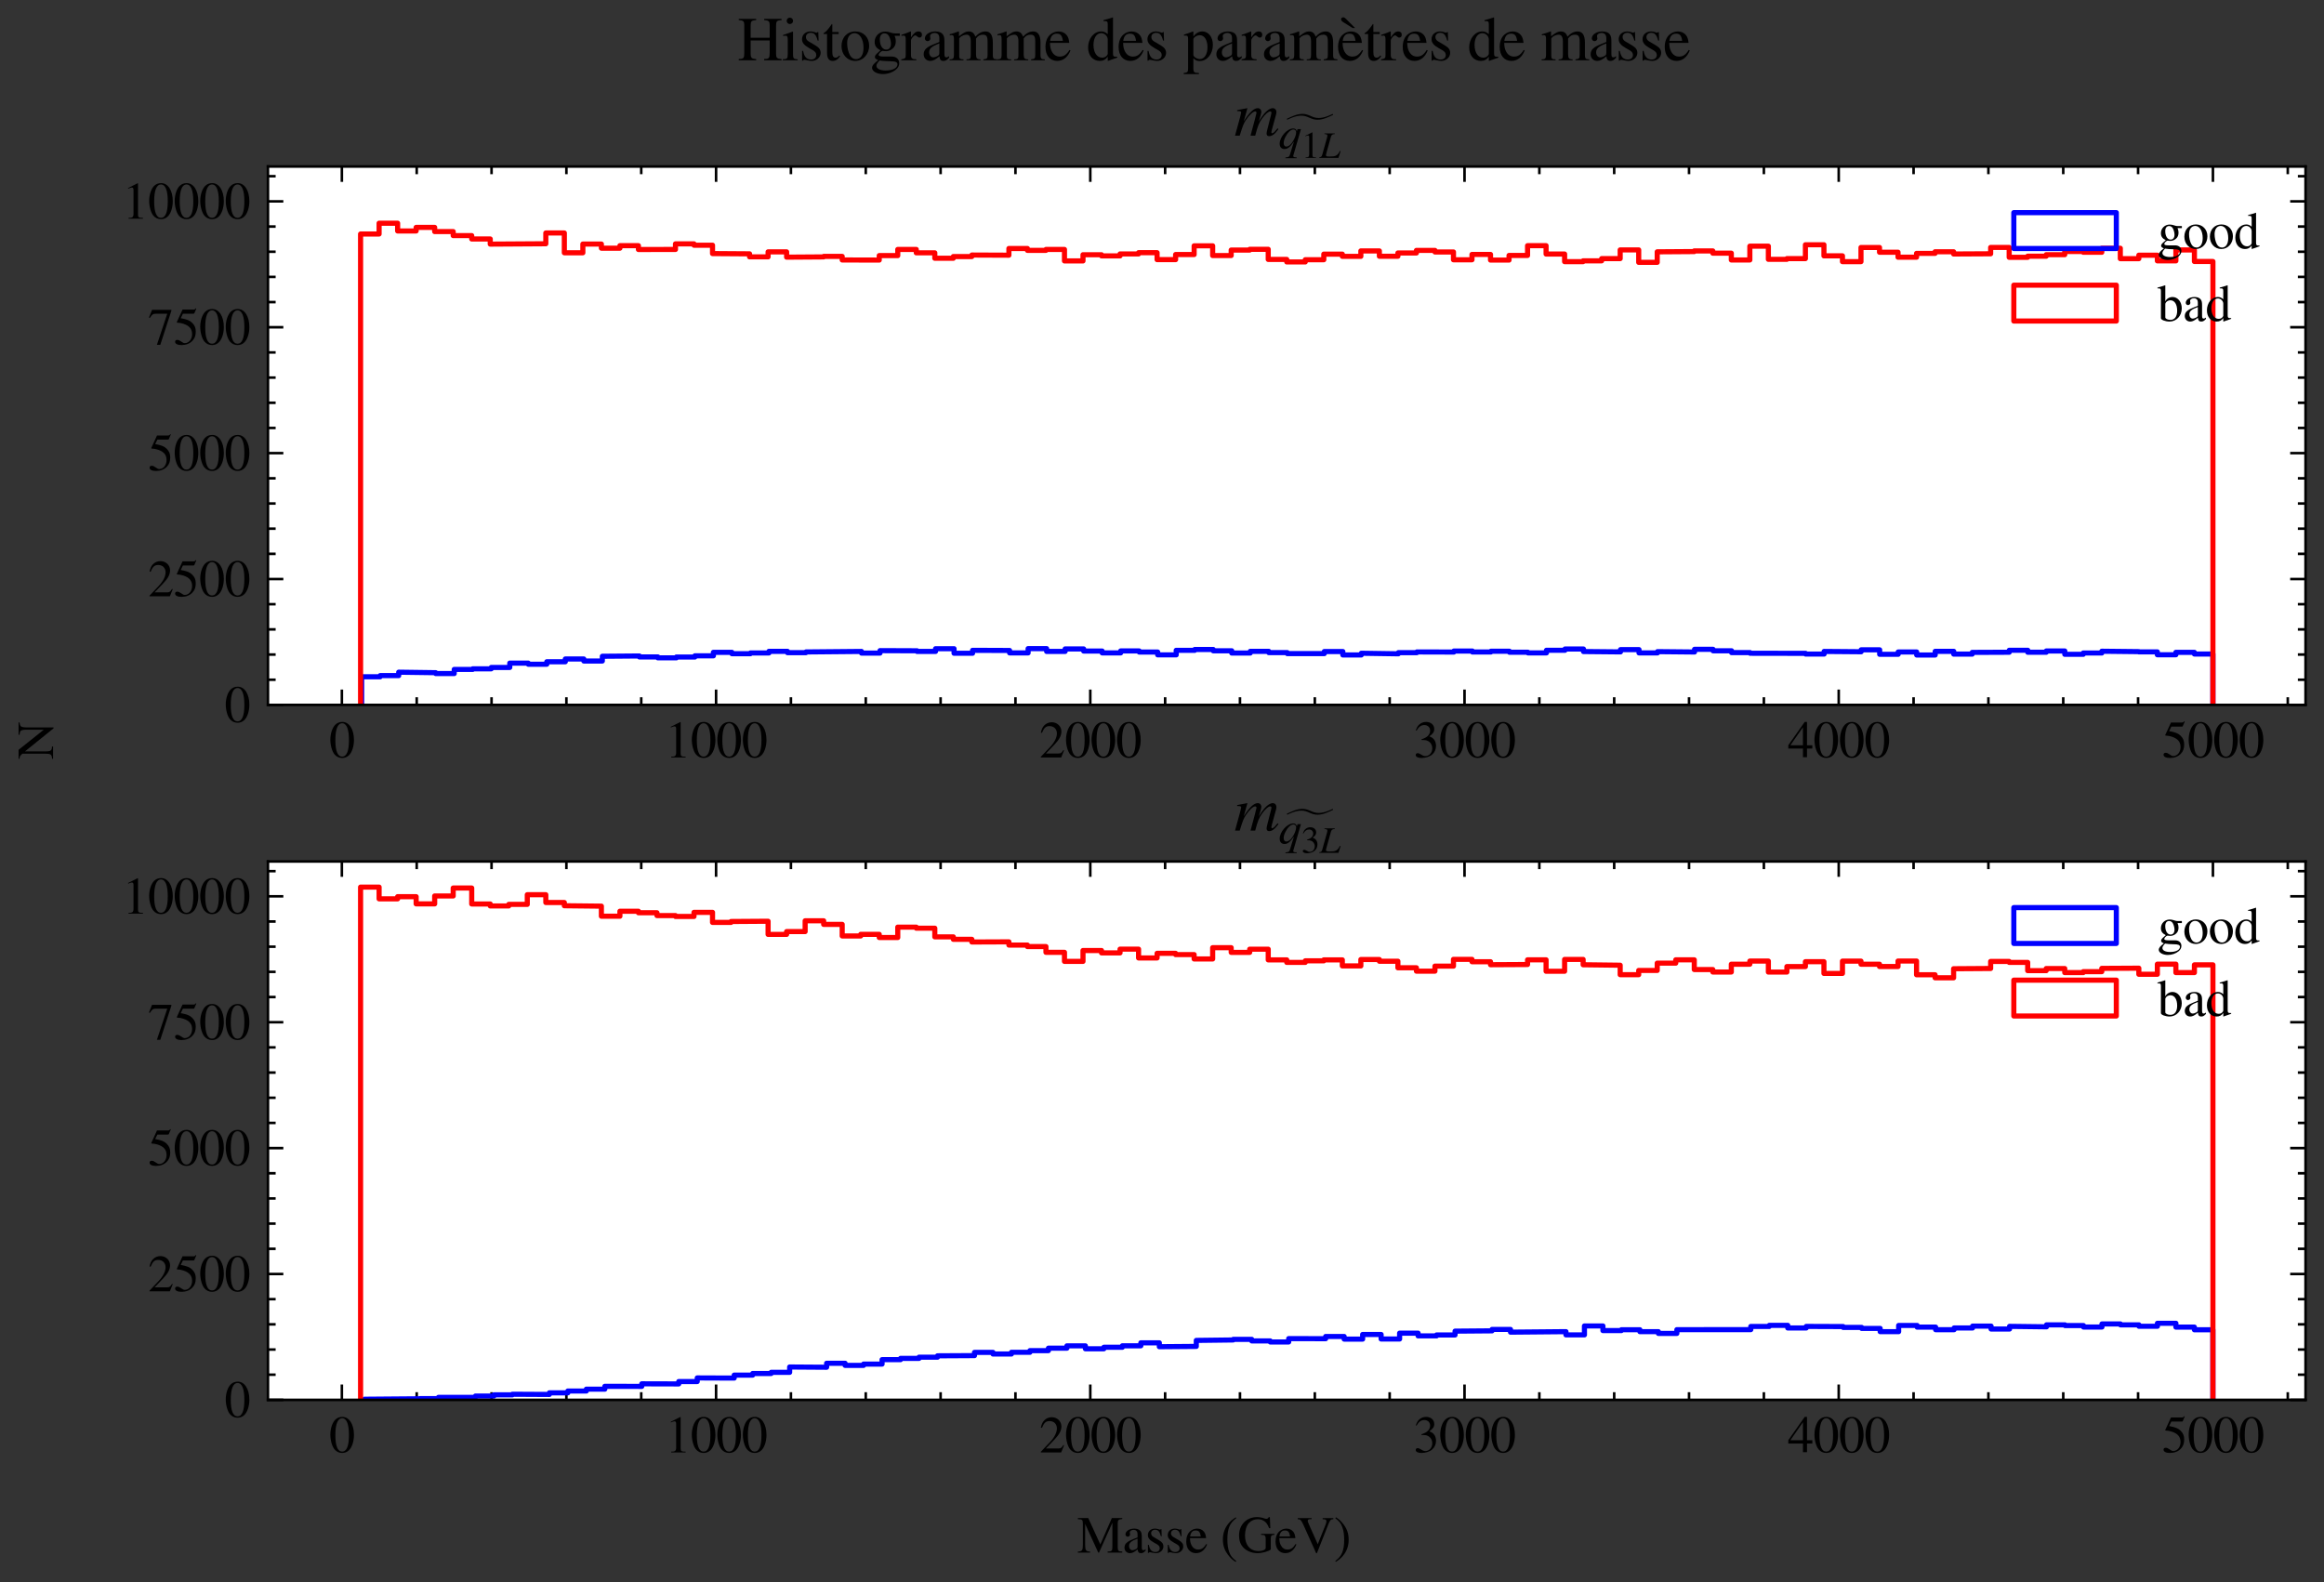 <?xml version="1.0" encoding="utf-8" standalone="no"?>
<!DOCTYPE svg PUBLIC "-//W3C//DTD SVG 1.1//EN"
  "http://www.w3.org/Graphics/SVG/1.1/DTD/svg11.dtd">
<svg xmlns:xlink="http://www.w3.org/1999/xlink" width="453.48pt" height="308.757pt" viewBox="0 0 453.48 308.757" xmlns="http://www.w3.org/2000/svg" version="1.1">
 <rect x="0" y="0" width="453.48" height="308.757" fill="#333333" stroke="none"/>
 <defs>
  <style type="text/css">*{stroke-linejoin: round; stroke-linecap: butt}</style>
 </defs>
 <g id="figure_1">
  <g id="patch_1">
   <path d="M 0 308.757 
L 453.48 308.757 
L 453.48 0 
L 0 0 
L 0 308.757 
z
" style="fill: none"/>
  </g>
  <g id="axes_1">
   <g id="patch_2">
    <path d="M 52.287 137.565 
L 449.88 137.565 
L 449.88 32.494 
L 52.287 32.494 
z
" style="fill: #ffffff"/>
   </g>
   <g id="matplotlib.axis_1">
    <g id="xtick_1">
     <g id="line2d_1">
      <defs>
       <path id="m000de91f31" d="M 0 0 
L 0 -3 
" style="stroke: #000000; stroke-width: 0.5"/>
      </defs>
      <g>
       <use xlink:href="#m000de91f31" x="66.708" y="137.565" style="stroke: #000000; stroke-width: 0.5"/>
      </g>
     </g>
     <g id="line2d_2">
      <defs>
       <path id="m0361a36e1e" d="M 0 0 
L 0 3 
" style="stroke: #000000; stroke-width: 0.5"/>
      </defs>
      <g>
       <use xlink:href="#m0361a36e1e" x="66.708" y="32.494" style="stroke: #000000; stroke-width: 0.5"/>
      </g>
     </g>
     <g id="text_1">
      <!-- $\mathdefault{0}$ -->
      <g transform="translate(64.217 147.82)scale(0.1 -0.1)">
       <defs>
        <path id="NimbusRomNo9L-Regu-30" d="M 1626 4352 
C 1274 4352 1005 4244 768 4020 
C 397 3661 154 2925 154 2176 
C 154 1479 365 730 666 372 
C 902 90 1229 -64 1600 -64 
C 1926 -64 2202 45 2432 269 
C 2803 621 3046 1364 3046 2138 
C 3046 3450 2464 4352 1626 4352 
z
M 1606 4186 
C 2144 4186 2432 3463 2432 2125 
C 2432 788 2150 103 1600 103 
C 1050 103 768 788 768 2119 
C 768 3476 1056 4186 1606 4186 
z
" transform="scale(0.016)"/>
       </defs>
       <use xlink:href="#NimbusRomNo9L-Regu-30" transform="scale(0.996)"/>
      </g>
     </g>
    </g>
    <g id="xtick_2">
     <g id="line2d_3">
      <g>
       <use xlink:href="#m000de91f31" x="139.728" y="137.565" style="stroke: #000000; stroke-width: 0.5"/>
      </g>
     </g>
     <g id="line2d_4">
      <g>
       <use xlink:href="#m0361a36e1e" x="139.728" y="32.494" style="stroke: #000000; stroke-width: 0.5"/>
      </g>
     </g>
     <g id="text_2">
      <!-- $\mathdefault{1000}$ -->
      <g transform="translate(129.765 147.82)scale(0.1 -0.1)">
       <defs>
        <path id="NimbusRomNo9L-Regu-31" d="M 1862 4339 
L 710 3757 
L 710 3667 
C 787 3699 858 3725 883 3738 
C 998 3783 1107 3808 1171 3808 
C 1306 3808 1363 3711 1363 3505 
L 1363 592 
C 1363 379 1312 232 1210 173 
C 1114 116 1024 96 755 96 
L 755 0 
L 2522 0 
L 2522 96 
C 2016 96 1914 160 1914 470 
L 1914 4327 
L 1862 4339 
z
" transform="scale(0.016)"/>
       </defs>
       <use xlink:href="#NimbusRomNo9L-Regu-31" transform="scale(0.996)"/>
       <use xlink:href="#NimbusRomNo9L-Regu-30" transform="translate(49.813 0)scale(0.996)"/>
       <use xlink:href="#NimbusRomNo9L-Regu-30" transform="translate(99.626 0)scale(0.996)"/>
       <use xlink:href="#NimbusRomNo9L-Regu-30" transform="translate(149.44 0)scale(0.996)"/>
      </g>
     </g>
    </g>
    <g id="xtick_3">
     <g id="line2d_5">
      <g>
       <use xlink:href="#m000de91f31" x="212.748" y="137.565" style="stroke: #000000; stroke-width: 0.5"/>
      </g>
     </g>
     <g id="line2d_6">
      <g>
       <use xlink:href="#m0361a36e1e" x="212.748" y="32.494" style="stroke: #000000; stroke-width: 0.5"/>
      </g>
     </g>
     <g id="text_3">
      <!-- $\mathdefault{2000}$ -->
      <g transform="translate(202.785 147.82)scale(0.1 -0.1)">
       <defs>
        <path id="NimbusRomNo9L-Regu-32" d="M 3040 875 
L 2957 907 
C 2720 544 2637 486 2349 486 
L 819 486 
L 1894 1609 
C 2464 2202 2714 2687 2714 3185 
C 2714 3823 2195 4313 1530 4313 
C 1178 4313 845 4173 608 3918 
C 403 3700 307 3496 198 3043 
L 333 3011 
C 589 3636 819 3840 1261 3840 
C 1798 3840 2163 3476 2163 2940 
C 2163 2443 1869 1850 1331 1282 
L 192 77 
L 192 0 
L 2688 0 
L 3040 875 
z
" transform="scale(0.016)"/>
       </defs>
       <use xlink:href="#NimbusRomNo9L-Regu-32" transform="scale(0.996)"/>
       <use xlink:href="#NimbusRomNo9L-Regu-30" transform="translate(49.813 0)scale(0.996)"/>
       <use xlink:href="#NimbusRomNo9L-Regu-30" transform="translate(99.626 0)scale(0.996)"/>
       <use xlink:href="#NimbusRomNo9L-Regu-30" transform="translate(149.44 0)scale(0.996)"/>
      </g>
     </g>
    </g>
    <g id="xtick_4">
     <g id="line2d_7">
      <g>
       <use xlink:href="#m000de91f31" x="285.768" y="137.565" style="stroke: #000000; stroke-width: 0.5"/>
      </g>
     </g>
     <g id="line2d_8">
      <g>
       <use xlink:href="#m0361a36e1e" x="285.768" y="32.494" style="stroke: #000000; stroke-width: 0.5"/>
      </g>
     </g>
     <g id="text_4">
      <!-- $\mathdefault{3000}$ -->
      <g transform="translate(275.805 147.82)scale(0.1 -0.1)">
       <defs>
        <path id="NimbusRomNo9L-Regu-33" d="M 979 2138 
C 1357 2138 1504 2125 1658 2068 
C 2054 1927 2304 1562 2304 1120 
C 2304 583 1939 167 1466 167 
C 1293 167 1165 212 928 365 
C 736 480 627 525 518 525 
C 371 525 275 436 275 301 
C 275 77 550 -64 998 -64 
C 1491 -64 1997 103 2298 365 
C 2598 628 2765 999 2765 1428 
C 2765 1754 2662 2055 2477 2253 
C 2349 2394 2227 2471 1946 2592 
C 2387 2893 2547 3130 2547 3476 
C 2547 3994 2138 4352 1549 4352 
C 1229 4352 947 4244 717 4039 
C 525 3866 429 3699 288 3315 
L 384 3290 
C 646 3757 934 3968 1338 3968 
C 1754 3968 2042 3687 2042 3284 
C 2042 3053 1946 2823 1786 2663 
C 1594 2471 1414 2375 979 2221 
L 979 2138 
z
" transform="scale(0.016)"/>
       </defs>
       <use xlink:href="#NimbusRomNo9L-Regu-33" transform="scale(0.996)"/>
       <use xlink:href="#NimbusRomNo9L-Regu-30" transform="translate(49.813 0)scale(0.996)"/>
       <use xlink:href="#NimbusRomNo9L-Regu-30" transform="translate(99.626 0)scale(0.996)"/>
       <use xlink:href="#NimbusRomNo9L-Regu-30" transform="translate(149.44 0)scale(0.996)"/>
      </g>
     </g>
    </g>
    <g id="xtick_5">
     <g id="line2d_9">
      <g>
       <use xlink:href="#m000de91f31" x="358.788" y="137.565" style="stroke: #000000; stroke-width: 0.5"/>
      </g>
     </g>
     <g id="line2d_10">
      <g>
       <use xlink:href="#m0361a36e1e" x="358.788" y="32.494" style="stroke: #000000; stroke-width: 0.5"/>
      </g>
     </g>
     <g id="text_5">
      <!-- $\mathdefault{4000}$ -->
      <g transform="translate(348.825 147.82)scale(0.1 -0.1)">
       <defs>
        <path id="NimbusRomNo9L-Regu-34" d="M 3021 1497 
L 2368 1497 
L 2368 4352 
L 2086 4352 
L 77 1497 
L 77 1088 
L 1875 1088 
L 1875 32 
L 2368 32 
L 2368 1088 
L 3021 1088 
L 3021 1497 
z
M 1869 1497 
L 333 1497 
L 1869 3698 
L 1869 1497 
z
" transform="scale(0.016)"/>
       </defs>
       <use xlink:href="#NimbusRomNo9L-Regu-34" transform="scale(0.996)"/>
       <use xlink:href="#NimbusRomNo9L-Regu-30" transform="translate(49.813 0)scale(0.996)"/>
       <use xlink:href="#NimbusRomNo9L-Regu-30" transform="translate(99.626 0)scale(0.996)"/>
       <use xlink:href="#NimbusRomNo9L-Regu-30" transform="translate(149.44 0)scale(0.996)"/>
      </g>
     </g>
    </g>
    <g id="xtick_6">
     <g id="line2d_11">
      <g>
       <use xlink:href="#m000de91f31" x="431.807" y="137.565" style="stroke: #000000; stroke-width: 0.5"/>
      </g>
     </g>
     <g id="line2d_12">
      <g>
       <use xlink:href="#m0361a36e1e" x="431.807" y="32.494" style="stroke: #000000; stroke-width: 0.5"/>
      </g>
     </g>
     <g id="text_6">
      <!-- $\mathdefault{5000}$ -->
      <g transform="translate(421.845 147.82)scale(0.1 -0.1)">
       <defs>
        <path id="NimbusRomNo9L-Regu-35" d="M 1158 3776 
L 2413 3776 
C 2515 3776 2541 3789 2560 3834 
L 2803 4403 
L 2746 4448 
C 2650 4314 2586 4282 2451 4282 
L 1114 4282 
L 416 2759 
C 410 2746 410 2740 410 2727 
C 410 2695 435 2676 486 2676 
C 691 2676 947 2631 1210 2547 
C 1946 2309 2285 1910 2285 1274 
C 2285 656 1894 173 1395 173 
C 1267 173 1158 218 966 360 
C 762 508 614 572 480 572 
C 294 572 205 495 205 334 
C 205 90 506 -64 986 -64 
C 1523 -64 1984 110 2304 438 
C 2598 728 2733 1094 2733 1583 
C 2733 2046 2611 2342 2291 2663 
C 2010 2947 1645 3094 890 3229 
L 1158 3776 
z
" transform="scale(0.016)"/>
       </defs>
       <use xlink:href="#NimbusRomNo9L-Regu-35" transform="scale(0.996)"/>
       <use xlink:href="#NimbusRomNo9L-Regu-30" transform="translate(49.813 0)scale(0.996)"/>
       <use xlink:href="#NimbusRomNo9L-Regu-30" transform="translate(99.626 0)scale(0.996)"/>
       <use xlink:href="#NimbusRomNo9L-Regu-30" transform="translate(149.44 0)scale(0.996)"/>
      </g>
     </g>
    </g>
    <g id="xtick_7">
     <g id="line2d_13">
      <defs>
       <path id="m84f6f8e476" d="M 0 0 
L 0 -1.5 
" style="stroke: #000000; stroke-width: 0.5"/>
      </defs>
      <g>
       <use xlink:href="#m84f6f8e476" x="81.312" y="137.565" style="stroke: #000000; stroke-width: 0.5"/>
      </g>
     </g>
     <g id="line2d_14">
      <defs>
       <path id="m141444b2bb" d="M 0 0 
L 0 1.5 
" style="stroke: #000000; stroke-width: 0.5"/>
      </defs>
      <g>
       <use xlink:href="#m141444b2bb" x="81.312" y="32.494" style="stroke: #000000; stroke-width: 0.5"/>
      </g>
     </g>
    </g>
    <g id="xtick_8">
     <g id="line2d_15">
      <g>
       <use xlink:href="#m84f6f8e476" x="95.916" y="137.565" style="stroke: #000000; stroke-width: 0.5"/>
      </g>
     </g>
     <g id="line2d_16">
      <g>
       <use xlink:href="#m141444b2bb" x="95.916" y="32.494" style="stroke: #000000; stroke-width: 0.5"/>
      </g>
     </g>
    </g>
    <g id="xtick_9">
     <g id="line2d_17">
      <g>
       <use xlink:href="#m84f6f8e476" x="110.52" y="137.565" style="stroke: #000000; stroke-width: 0.5"/>
      </g>
     </g>
     <g id="line2d_18">
      <g>
       <use xlink:href="#m141444b2bb" x="110.52" y="32.494" style="stroke: #000000; stroke-width: 0.5"/>
      </g>
     </g>
    </g>
    <g id="xtick_10">
     <g id="line2d_19">
      <g>
       <use xlink:href="#m84f6f8e476" x="125.124" y="137.565" style="stroke: #000000; stroke-width: 0.5"/>
      </g>
     </g>
     <g id="line2d_20">
      <g>
       <use xlink:href="#m141444b2bb" x="125.124" y="32.494" style="stroke: #000000; stroke-width: 0.5"/>
      </g>
     </g>
    </g>
    <g id="xtick_11">
     <g id="line2d_21">
      <g>
       <use xlink:href="#m84f6f8e476" x="154.332" y="137.565" style="stroke: #000000; stroke-width: 0.5"/>
      </g>
     </g>
     <g id="line2d_22">
      <g>
       <use xlink:href="#m141444b2bb" x="154.332" y="32.494" style="stroke: #000000; stroke-width: 0.5"/>
      </g>
     </g>
    </g>
    <g id="xtick_12">
     <g id="line2d_23">
      <g>
       <use xlink:href="#m84f6f8e476" x="168.936" y="137.565" style="stroke: #000000; stroke-width: 0.5"/>
      </g>
     </g>
     <g id="line2d_24">
      <g>
       <use xlink:href="#m141444b2bb" x="168.936" y="32.494" style="stroke: #000000; stroke-width: 0.5"/>
      </g>
     </g>
    </g>
    <g id="xtick_13">
     <g id="line2d_25">
      <g>
       <use xlink:href="#m84f6f8e476" x="183.54" y="137.565" style="stroke: #000000; stroke-width: 0.5"/>
      </g>
     </g>
     <g id="line2d_26">
      <g>
       <use xlink:href="#m141444b2bb" x="183.54" y="32.494" style="stroke: #000000; stroke-width: 0.5"/>
      </g>
     </g>
    </g>
    <g id="xtick_14">
     <g id="line2d_27">
      <g>
       <use xlink:href="#m84f6f8e476" x="198.144" y="137.565" style="stroke: #000000; stroke-width: 0.5"/>
      </g>
     </g>
     <g id="line2d_28">
      <g>
       <use xlink:href="#m141444b2bb" x="198.144" y="32.494" style="stroke: #000000; stroke-width: 0.5"/>
      </g>
     </g>
    </g>
    <g id="xtick_15">
     <g id="line2d_29">
      <g>
       <use xlink:href="#m84f6f8e476" x="227.352" y="137.565" style="stroke: #000000; stroke-width: 0.5"/>
      </g>
     </g>
     <g id="line2d_30">
      <g>
       <use xlink:href="#m141444b2bb" x="227.352" y="32.494" style="stroke: #000000; stroke-width: 0.5"/>
      </g>
     </g>
    </g>
    <g id="xtick_16">
     <g id="line2d_31">
      <g>
       <use xlink:href="#m84f6f8e476" x="241.956" y="137.565" style="stroke: #000000; stroke-width: 0.5"/>
      </g>
     </g>
     <g id="line2d_32">
      <g>
       <use xlink:href="#m141444b2bb" x="241.956" y="32.494" style="stroke: #000000; stroke-width: 0.5"/>
      </g>
     </g>
    </g>
    <g id="xtick_17">
     <g id="line2d_33">
      <g>
       <use xlink:href="#m84f6f8e476" x="256.56" y="137.565" style="stroke: #000000; stroke-width: 0.5"/>
      </g>
     </g>
     <g id="line2d_34">
      <g>
       <use xlink:href="#m141444b2bb" x="256.56" y="32.494" style="stroke: #000000; stroke-width: 0.5"/>
      </g>
     </g>
    </g>
    <g id="xtick_18">
     <g id="line2d_35">
      <g>
       <use xlink:href="#m84f6f8e476" x="271.164" y="137.565" style="stroke: #000000; stroke-width: 0.5"/>
      </g>
     </g>
     <g id="line2d_36">
      <g>
       <use xlink:href="#m141444b2bb" x="271.164" y="32.494" style="stroke: #000000; stroke-width: 0.5"/>
      </g>
     </g>
    </g>
    <g id="xtick_19">
     <g id="line2d_37">
      <g>
       <use xlink:href="#m84f6f8e476" x="300.372" y="137.565" style="stroke: #000000; stroke-width: 0.5"/>
      </g>
     </g>
     <g id="line2d_38">
      <g>
       <use xlink:href="#m141444b2bb" x="300.372" y="32.494" style="stroke: #000000; stroke-width: 0.5"/>
      </g>
     </g>
    </g>
    <g id="xtick_20">
     <g id="line2d_39">
      <g>
       <use xlink:href="#m84f6f8e476" x="314.976" y="137.565" style="stroke: #000000; stroke-width: 0.5"/>
      </g>
     </g>
     <g id="line2d_40">
      <g>
       <use xlink:href="#m141444b2bb" x="314.976" y="32.494" style="stroke: #000000; stroke-width: 0.5"/>
      </g>
     </g>
    </g>
    <g id="xtick_21">
     <g id="line2d_41">
      <g>
       <use xlink:href="#m84f6f8e476" x="329.58" y="137.565" style="stroke: #000000; stroke-width: 0.5"/>
      </g>
     </g>
     <g id="line2d_42">
      <g>
       <use xlink:href="#m141444b2bb" x="329.58" y="32.494" style="stroke: #000000; stroke-width: 0.5"/>
      </g>
     </g>
    </g>
    <g id="xtick_22">
     <g id="line2d_43">
      <g>
       <use xlink:href="#m84f6f8e476" x="344.184" y="137.565" style="stroke: #000000; stroke-width: 0.5"/>
      </g>
     </g>
     <g id="line2d_44">
      <g>
       <use xlink:href="#m141444b2bb" x="344.184" y="32.494" style="stroke: #000000; stroke-width: 0.5"/>
      </g>
     </g>
    </g>
    <g id="xtick_23">
     <g id="line2d_45">
      <g>
       <use xlink:href="#m84f6f8e476" x="373.392" y="137.565" style="stroke: #000000; stroke-width: 0.5"/>
      </g>
     </g>
     <g id="line2d_46">
      <g>
       <use xlink:href="#m141444b2bb" x="373.392" y="32.494" style="stroke: #000000; stroke-width: 0.5"/>
      </g>
     </g>
    </g>
    <g id="xtick_24">
     <g id="line2d_47">
      <g>
       <use xlink:href="#m84f6f8e476" x="387.996" y="137.565" style="stroke: #000000; stroke-width: 0.5"/>
      </g>
     </g>
     <g id="line2d_48">
      <g>
       <use xlink:href="#m141444b2bb" x="387.996" y="32.494" style="stroke: #000000; stroke-width: 0.5"/>
      </g>
     </g>
    </g>
    <g id="xtick_25">
     <g id="line2d_49">
      <g>
       <use xlink:href="#m84f6f8e476" x="402.599" y="137.565" style="stroke: #000000; stroke-width: 0.5"/>
      </g>
     </g>
     <g id="line2d_50">
      <g>
       <use xlink:href="#m141444b2bb" x="402.599" y="32.494" style="stroke: #000000; stroke-width: 0.5"/>
      </g>
     </g>
    </g>
    <g id="xtick_26">
     <g id="line2d_51">
      <g>
       <use xlink:href="#m84f6f8e476" x="417.203" y="137.565" style="stroke: #000000; stroke-width: 0.5"/>
      </g>
     </g>
     <g id="line2d_52">
      <g>
       <use xlink:href="#m141444b2bb" x="417.203" y="32.494" style="stroke: #000000; stroke-width: 0.5"/>
      </g>
     </g>
    </g>
    <g id="xtick_27">
     <g id="line2d_53">
      <g>
       <use xlink:href="#m84f6f8e476" x="446.411" y="137.565" style="stroke: #000000; stroke-width: 0.5"/>
      </g>
     </g>
     <g id="line2d_54">
      <g>
       <use xlink:href="#m141444b2bb" x="446.411" y="32.494" style="stroke: #000000; stroke-width: 0.5"/>
      </g>
     </g>
    </g>
   </g>
   <g id="matplotlib.axis_2">
    <g id="ytick_1">
     <g id="line2d_55">
      <defs>
       <path id="mb2de9a783b" d="M 0 0 
L 3 0 
" style="stroke: #000000; stroke-width: 0.5"/>
      </defs>
      <g>
       <use xlink:href="#mb2de9a783b" x="52.287" y="137.565" style="stroke: #000000; stroke-width: 0.5"/>
      </g>
     </g>
     <g id="line2d_56">
      <defs>
       <path id="m7f3e5e849b" d="M 0 0 
L -3 0 
" style="stroke: #000000; stroke-width: 0.5"/>
      </defs>
      <g>
       <use xlink:href="#m7f3e5e849b" x="449.88" y="137.565" style="stroke: #000000; stroke-width: 0.5"/>
      </g>
     </g>
     <g id="text_7">
      <!-- $\mathdefault{0}$ -->
      <g transform="translate(43.806 140.942)scale(0.1 -0.1)">
       <use xlink:href="#NimbusRomNo9L-Regu-30" transform="scale(0.996)"/>
      </g>
     </g>
    </g>
    <g id="ytick_2">
     <g id="line2d_57">
      <g>
       <use xlink:href="#mb2de9a783b" x="52.287" y="112.998" style="stroke: #000000; stroke-width: 0.5"/>
      </g>
     </g>
     <g id="line2d_58">
      <g>
       <use xlink:href="#m7f3e5e849b" x="449.88" y="112.998" style="stroke: #000000; stroke-width: 0.5"/>
      </g>
     </g>
     <g id="text_8">
      <!-- $\mathdefault{2500}$ -->
      <g transform="translate(28.862 116.375)scale(0.1 -0.1)">
       <use xlink:href="#NimbusRomNo9L-Regu-32" transform="scale(0.996)"/>
       <use xlink:href="#NimbusRomNo9L-Regu-35" transform="translate(49.813 0)scale(0.996)"/>
       <use xlink:href="#NimbusRomNo9L-Regu-30" transform="translate(99.626 0)scale(0.996)"/>
       <use xlink:href="#NimbusRomNo9L-Regu-30" transform="translate(149.44 0)scale(0.996)"/>
      </g>
     </g>
    </g>
    <g id="ytick_3">
     <g id="line2d_59">
      <g>
       <use xlink:href="#mb2de9a783b" x="52.287" y="88.43" style="stroke: #000000; stroke-width: 0.5"/>
      </g>
     </g>
     <g id="line2d_60">
      <g>
       <use xlink:href="#m7f3e5e849b" x="449.88" y="88.43" style="stroke: #000000; stroke-width: 0.5"/>
      </g>
     </g>
     <g id="text_9">
      <!-- $\mathdefault{5000}$ -->
      <g transform="translate(28.862 91.808)scale(0.1 -0.1)">
       <use xlink:href="#NimbusRomNo9L-Regu-35" transform="scale(0.996)"/>
       <use xlink:href="#NimbusRomNo9L-Regu-30" transform="translate(49.813 0)scale(0.996)"/>
       <use xlink:href="#NimbusRomNo9L-Regu-30" transform="translate(99.626 0)scale(0.996)"/>
       <use xlink:href="#NimbusRomNo9L-Regu-30" transform="translate(149.44 0)scale(0.996)"/>
      </g>
     </g>
    </g>
    <g id="ytick_4">
     <g id="line2d_61">
      <g>
       <use xlink:href="#mb2de9a783b" x="52.287" y="63.863" style="stroke: #000000; stroke-width: 0.5"/>
      </g>
     </g>
     <g id="line2d_62">
      <g>
       <use xlink:href="#m7f3e5e849b" x="449.88" y="63.863" style="stroke: #000000; stroke-width: 0.5"/>
      </g>
     </g>
     <g id="text_10">
      <!-- $\mathdefault{7500}$ -->
      <g transform="translate(28.862 67.24)scale(0.1 -0.1)">
       <defs>
        <path id="NimbusRomNo9L-Regu-37" d="M 2874 4250 
L 506 4250 
L 128 3310 
L 237 3258 
C 512 3693 627 3776 979 3776 
L 2368 3776 
L 1101 -32 
L 1517 -32 
L 2874 4148 
L 2874 4250 
z
" transform="scale(0.016)"/>
       </defs>
       <use xlink:href="#NimbusRomNo9L-Regu-37" transform="scale(0.996)"/>
       <use xlink:href="#NimbusRomNo9L-Regu-35" transform="translate(49.813 0)scale(0.996)"/>
       <use xlink:href="#NimbusRomNo9L-Regu-30" transform="translate(99.626 0)scale(0.996)"/>
       <use xlink:href="#NimbusRomNo9L-Regu-30" transform="translate(149.44 0)scale(0.996)"/>
      </g>
     </g>
    </g>
    <g id="ytick_5">
     <g id="line2d_63">
      <g>
       <use xlink:href="#mb2de9a783b" x="52.287" y="39.296" style="stroke: #000000; stroke-width: 0.5"/>
      </g>
     </g>
     <g id="line2d_64">
      <g>
       <use xlink:href="#m7f3e5e849b" x="449.88" y="39.296" style="stroke: #000000; stroke-width: 0.5"/>
      </g>
     </g>
     <g id="text_11">
      <!-- $\mathdefault{10000}$ -->
      <g transform="translate(23.88 42.673)scale(0.1 -0.1)">
       <use xlink:href="#NimbusRomNo9L-Regu-31" transform="scale(0.996)"/>
       <use xlink:href="#NimbusRomNo9L-Regu-30" transform="translate(49.813 0)scale(0.996)"/>
       <use xlink:href="#NimbusRomNo9L-Regu-30" transform="translate(99.626 0)scale(0.996)"/>
       <use xlink:href="#NimbusRomNo9L-Regu-30" transform="translate(149.44 0)scale(0.996)"/>
       <use xlink:href="#NimbusRomNo9L-Regu-30" transform="translate(199.253 0)scale(0.996)"/>
      </g>
     </g>
    </g>
    <g id="ytick_6">
     <g id="line2d_65">
      <defs>
       <path id="m49d9589478" d="M 0 0 
L 1.5 0 
" style="stroke: #000000; stroke-width: 0.5"/>
      </defs>
      <g>
       <use xlink:href="#m49d9589478" x="52.287" y="132.652" style="stroke: #000000; stroke-width: 0.5"/>
      </g>
     </g>
     <g id="line2d_66">
      <defs>
       <path id="mcc2e826c9d" d="M 0 0 
L -1.5 0 
" style="stroke: #000000; stroke-width: 0.5"/>
      </defs>
      <g>
       <use xlink:href="#mcc2e826c9d" x="449.88" y="132.652" style="stroke: #000000; stroke-width: 0.5"/>
      </g>
     </g>
    </g>
    <g id="ytick_7">
     <g id="line2d_67">
      <g>
       <use xlink:href="#m49d9589478" x="52.287" y="127.738" style="stroke: #000000; stroke-width: 0.5"/>
      </g>
     </g>
     <g id="line2d_68">
      <g>
       <use xlink:href="#mcc2e826c9d" x="449.88" y="127.738" style="stroke: #000000; stroke-width: 0.5"/>
      </g>
     </g>
    </g>
    <g id="ytick_8">
     <g id="line2d_69">
      <g>
       <use xlink:href="#m49d9589478" x="52.287" y="122.825" style="stroke: #000000; stroke-width: 0.5"/>
      </g>
     </g>
     <g id="line2d_70">
      <g>
       <use xlink:href="#mcc2e826c9d" x="449.88" y="122.825" style="stroke: #000000; stroke-width: 0.5"/>
      </g>
     </g>
    </g>
    <g id="ytick_9">
     <g id="line2d_71">
      <g>
       <use xlink:href="#m49d9589478" x="52.287" y="117.911" style="stroke: #000000; stroke-width: 0.5"/>
      </g>
     </g>
     <g id="line2d_72">
      <g>
       <use xlink:href="#mcc2e826c9d" x="449.88" y="117.911" style="stroke: #000000; stroke-width: 0.5"/>
      </g>
     </g>
    </g>
    <g id="ytick_10">
     <g id="line2d_73">
      <g>
       <use xlink:href="#m49d9589478" x="52.287" y="108.084" style="stroke: #000000; stroke-width: 0.5"/>
      </g>
     </g>
     <g id="line2d_74">
      <g>
       <use xlink:href="#mcc2e826c9d" x="449.88" y="108.084" style="stroke: #000000; stroke-width: 0.5"/>
      </g>
     </g>
    </g>
    <g id="ytick_11">
     <g id="line2d_75">
      <g>
       <use xlink:href="#m49d9589478" x="52.287" y="103.171" style="stroke: #000000; stroke-width: 0.5"/>
      </g>
     </g>
     <g id="line2d_76">
      <g>
       <use xlink:href="#mcc2e826c9d" x="449.88" y="103.171" style="stroke: #000000; stroke-width: 0.5"/>
      </g>
     </g>
    </g>
    <g id="ytick_12">
     <g id="line2d_77">
      <g>
       <use xlink:href="#m49d9589478" x="52.287" y="98.257" style="stroke: #000000; stroke-width: 0.5"/>
      </g>
     </g>
     <g id="line2d_78">
      <g>
       <use xlink:href="#mcc2e826c9d" x="449.88" y="98.257" style="stroke: #000000; stroke-width: 0.5"/>
      </g>
     </g>
    </g>
    <g id="ytick_13">
     <g id="line2d_79">
      <g>
       <use xlink:href="#m49d9589478" x="52.287" y="93.344" style="stroke: #000000; stroke-width: 0.5"/>
      </g>
     </g>
     <g id="line2d_80">
      <g>
       <use xlink:href="#mcc2e826c9d" x="449.88" y="93.344" style="stroke: #000000; stroke-width: 0.5"/>
      </g>
     </g>
    </g>
    <g id="ytick_14">
     <g id="line2d_81">
      <g>
       <use xlink:href="#m49d9589478" x="52.287" y="83.517" style="stroke: #000000; stroke-width: 0.5"/>
      </g>
     </g>
     <g id="line2d_82">
      <g>
       <use xlink:href="#mcc2e826c9d" x="449.88" y="83.517" style="stroke: #000000; stroke-width: 0.5"/>
      </g>
     </g>
    </g>
    <g id="ytick_15">
     <g id="line2d_83">
      <g>
       <use xlink:href="#m49d9589478" x="52.287" y="78.604" style="stroke: #000000; stroke-width: 0.5"/>
      </g>
     </g>
     <g id="line2d_84">
      <g>
       <use xlink:href="#mcc2e826c9d" x="449.88" y="78.604" style="stroke: #000000; stroke-width: 0.5"/>
      </g>
     </g>
    </g>
    <g id="ytick_16">
     <g id="line2d_85">
      <g>
       <use xlink:href="#m49d9589478" x="52.287" y="73.69" style="stroke: #000000; stroke-width: 0.5"/>
      </g>
     </g>
     <g id="line2d_86">
      <g>
       <use xlink:href="#mcc2e826c9d" x="449.88" y="73.69" style="stroke: #000000; stroke-width: 0.5"/>
      </g>
     </g>
    </g>
    <g id="ytick_17">
     <g id="line2d_87">
      <g>
       <use xlink:href="#m49d9589478" x="52.287" y="68.777" style="stroke: #000000; stroke-width: 0.5"/>
      </g>
     </g>
     <g id="line2d_88">
      <g>
       <use xlink:href="#mcc2e826c9d" x="449.88" y="68.777" style="stroke: #000000; stroke-width: 0.5"/>
      </g>
     </g>
    </g>
    <g id="ytick_18">
     <g id="line2d_89">
      <g>
       <use xlink:href="#m49d9589478" x="52.287" y="58.95" style="stroke: #000000; stroke-width: 0.5"/>
      </g>
     </g>
     <g id="line2d_90">
      <g>
       <use xlink:href="#mcc2e826c9d" x="449.88" y="58.95" style="stroke: #000000; stroke-width: 0.5"/>
      </g>
     </g>
    </g>
    <g id="ytick_19">
     <g id="line2d_91">
      <g>
       <use xlink:href="#m49d9589478" x="52.287" y="54.036" style="stroke: #000000; stroke-width: 0.5"/>
      </g>
     </g>
     <g id="line2d_92">
      <g>
       <use xlink:href="#mcc2e826c9d" x="449.88" y="54.036" style="stroke: #000000; stroke-width: 0.5"/>
      </g>
     </g>
    </g>
    <g id="ytick_20">
     <g id="line2d_93">
      <g>
       <use xlink:href="#m49d9589478" x="52.287" y="49.123" style="stroke: #000000; stroke-width: 0.5"/>
      </g>
     </g>
     <g id="line2d_94">
      <g>
       <use xlink:href="#mcc2e826c9d" x="449.88" y="49.123" style="stroke: #000000; stroke-width: 0.5"/>
      </g>
     </g>
    </g>
    <g id="ytick_21">
     <g id="line2d_95">
      <g>
       <use xlink:href="#m49d9589478" x="52.287" y="44.209" style="stroke: #000000; stroke-width: 0.5"/>
      </g>
     </g>
     <g id="line2d_96">
      <g>
       <use xlink:href="#mcc2e826c9d" x="449.88" y="44.209" style="stroke: #000000; stroke-width: 0.5"/>
      </g>
     </g>
    </g>
    <g id="ytick_22">
     <g id="line2d_97">
      <g>
       <use xlink:href="#m49d9589478" x="52.287" y="34.382" style="stroke: #000000; stroke-width: 0.5"/>
      </g>
     </g>
     <g id="line2d_98">
      <g>
       <use xlink:href="#mcc2e826c9d" x="449.88" y="34.382" style="stroke: #000000; stroke-width: 0.5"/>
      </g>
     </g>
    </g>
   </g>
   <g id="patch_3">
    <path d="M 70.573 137.565 
L 70.573 132.072 
L 74.185 132.072 
L 74.185 131.846 
L 77.798 131.846 
L 77.798 131.178 
L 85.022 131.276 
L 85.022 131.443 
L 88.634 131.443 
L 88.634 130.637 
L 92.247 130.637 
L 92.247 130.519 
L 95.859 130.519 
L 95.859 130.254 
L 99.471 130.254 
L 99.471 129.409 
L 103.083 129.409 
L 103.083 129.625 
L 106.696 129.625 
L 106.696 129.143 
L 110.308 129.143 
L 110.308 128.603 
L 113.92 128.603 
L 113.92 128.996 
L 117.533 128.996 
L 117.533 128.072 
L 124.757 128.013 
L 124.757 128.2 
L 128.369 128.2 
L 128.369 128.377 
L 131.982 128.377 
L 131.982 128.22 
L 135.594 128.22 
L 135.594 127.984 
L 139.206 127.984 
L 139.206 127.306 
L 142.818 127.306 
L 142.818 127.571 
L 146.431 127.571 
L 146.431 127.424 
L 150.043 127.424 
L 150.043 127.109 
L 153.655 127.109 
L 153.655 127.365 
L 157.267 127.365 
L 157.267 127.227 
L 168.104 127.129 
L 168.104 127.453 
L 171.716 127.453 
L 171.716 126.972 
L 178.941 127.001 
L 178.941 127.129 
L 182.553 127.129 
L 182.553 126.598 
L 186.165 126.598 
L 186.165 127.483 
L 189.778 127.483 
L 189.778 126.913 
L 197.002 126.942 
L 197.002 127.414 
L 200.615 127.414 
L 200.615 126.579 
L 204.227 126.579 
L 204.227 127.129 
L 207.839 127.129 
L 207.839 126.638 
L 211.451 126.638 
L 211.451 127.05 
L 215.064 127.05 
L 215.064 127.414 
L 218.676 127.414 
L 218.676 127.031 
L 222.288 127.031 
L 222.288 127.247 
L 225.9 127.247 
L 225.9 127.797 
L 229.513 127.797 
L 229.513 126.913 
L 233.125 126.913 
L 233.125 126.746 
L 236.737 126.746 
L 236.737 127.001 
L 240.349 127.001 
L 240.349 127.443 
L 243.962 127.443 
L 243.962 127.109 
L 247.574 127.109 
L 247.574 127.355 
L 251.186 127.355 
L 251.186 127.551 
L 258.411 127.551 
L 258.411 127.149 
L 262.023 127.149 
L 262.023 127.817 
L 265.635 127.817 
L 265.635 127.483 
L 272.86 127.591 
L 272.86 127.365 
L 276.472 127.365 
L 276.472 127.227 
L 283.697 127.247 
L 283.697 127.05 
L 287.309 127.05 
L 287.309 127.237 
L 290.921 127.237 
L 290.921 127.09 
L 294.533 127.09 
L 294.533 127.286 
L 298.146 127.286 
L 298.146 127.414 
L 301.758 127.414 
L 301.758 126.903 
L 305.37 126.903 
L 305.37 126.657 
L 308.982 126.657 
L 308.982 127.149 
L 316.207 127.217 
L 316.207 126.775 
L 319.819 126.775 
L 319.819 127.414 
L 323.431 127.414 
L 323.431 127.168 
L 330.656 127.237 
L 330.656 126.716 
L 334.268 126.716 
L 334.268 127.001 
L 337.88 127.001 
L 337.88 127.355 
L 341.493 127.355 
L 341.493 127.483 
L 352.33 127.502 
L 352.33 127.64 
L 355.942 127.64 
L 355.942 127.129 
L 363.166 127.188 
L 363.166 126.814 
L 366.779 126.814 
L 366.779 127.689 
L 370.391 127.689 
L 370.391 127.237 
L 374.003 127.237 
L 374.003 127.827 
L 377.615 127.827 
L 377.615 127.109 
L 381.228 127.109 
L 381.228 127.65 
L 384.84 127.65 
L 384.84 127.316 
L 392.064 127.286 
L 392.064 126.903 
L 395.677 126.903 
L 395.677 127.286 
L 399.289 127.286 
L 399.289 127.04 
L 402.901 127.04 
L 402.901 127.689 
L 406.513 127.689 
L 406.513 127.434 
L 410.126 127.434 
L 410.126 127.09 
L 417.35 127.168 
L 417.35 127.217 
L 420.963 127.217 
L 420.963 127.777 
L 424.575 127.777 
L 424.575 127.306 
L 428.187 127.306 
L 428.187 127.63 
L 431.799 127.63 
L 431.799 137.565 
L 431.799 137.565 
" clip-path="url(#p1499eb7e41)" style="fill: none; stroke: #0000ff; stroke-linejoin: miter"/>
   </g>
   <g id="patch_4">
    <path d="M 70.359 137.565 
L 70.359 45.664 
L 73.974 45.664 
L 73.974 43.561 
L 77.588 43.561 
L 77.588 45.074 
L 81.203 45.074 
L 81.203 44.376 
L 84.817 44.376 
L 84.817 45.192 
L 88.432 45.192 
L 88.432 45.978 
L 92.046 45.978 
L 92.046 46.637 
L 95.661 46.637 
L 95.661 47.639 
L 106.504 47.57 
L 106.504 45.467 
L 110.119 45.467 
L 110.119 49.329 
L 113.733 49.329 
L 113.733 47.629 
L 117.347 47.629 
L 117.347 48.435 
L 120.962 48.435 
L 120.962 47.944 
L 124.576 47.944 
L 124.576 48.69 
L 131.805 48.681 
L 131.805 47.59 
L 135.42 47.59 
L 135.42 47.855 
L 139.034 47.855 
L 139.034 49.486 
L 146.263 49.536 
L 146.263 50.125 
L 149.878 50.125 
L 149.878 49.152 
L 153.492 49.152 
L 153.492 50.184 
L 160.721 50.135 
L 160.721 50.037 
L 164.336 50.037 
L 164.336 50.734 
L 171.565 50.754 
L 171.565 49.879 
L 175.179 49.879 
L 175.179 48.681 
L 178.794 48.681 
L 178.794 49.339 
L 182.408 49.339 
L 182.408 50.4 
L 186.023 50.4 
L 186.023 50.066 
L 189.637 50.066 
L 189.637 49.771 
L 196.866 49.801 
L 196.866 48.494 
L 200.481 48.494 
L 200.481 48.857 
L 204.095 48.857 
L 204.095 48.681 
L 207.71 48.681 
L 207.71 50.921 
L 211.324 50.921 
L 211.324 49.712 
L 214.938 49.712 
L 214.938 49.938 
L 218.553 49.938 
L 218.553 49.555 
L 222.167 49.555 
L 222.167 49.31 
L 225.782 49.31 
L 225.782 50.666 
L 229.396 50.666 
L 229.396 49.673 
L 233.011 49.673 
L 233.011 47.973 
L 236.625 47.973 
L 236.625 49.87 
L 240.24 49.87 
L 240.24 48.799 
L 243.854 48.799 
L 243.854 48.651 
L 247.469 48.651 
L 247.469 50.626 
L 251.083 50.626 
L 251.083 51.118 
L 254.698 51.118 
L 254.698 50.685 
L 258.312 50.685 
L 258.312 49.595 
L 261.927 49.595 
L 261.927 50.027 
L 265.541 50.027 
L 265.541 48.966 
L 269.156 48.966 
L 269.156 50.007 
L 272.77 50.007 
L 272.77 49.368 
L 276.385 49.368 
L 276.385 48.867 
L 279.999 48.867 
L 279.999 49.172 
L 283.614 49.172 
L 283.614 50.695 
L 287.228 50.695 
L 287.228 49.653 
L 290.843 49.653 
L 290.843 50.754 
L 294.457 50.754 
L 294.457 49.85 
L 298.072 49.85 
L 298.072 47.944 
L 301.686 47.944 
L 301.686 49.575 
L 305.301 49.575 
L 305.301 51.059 
L 308.915 51.059 
L 308.915 50.901 
L 312.529 50.901 
L 312.529 50.469 
L 316.144 50.469 
L 316.144 48.769 
L 319.758 48.769 
L 319.758 51.196 
L 323.373 51.196 
L 323.373 49.142 
L 330.602 49.093 
L 330.602 48.966 
L 334.216 48.966 
L 334.216 49.408 
L 337.831 49.408 
L 337.831 50.734 
L 341.445 50.734 
L 341.445 48.042 
L 345.06 48.042 
L 345.06 50.607 
L 348.674 50.607 
L 348.674 50.469 
L 352.289 50.469 
L 352.289 47.767 
L 355.903 47.767 
L 355.903 49.929 
L 359.518 49.929 
L 359.518 51.059 
L 363.132 51.059 
L 363.132 48.297 
L 366.747 48.297 
L 366.747 49.221 
L 370.361 49.221 
L 370.361 50.194 
L 373.976 50.194 
L 373.976 49.447 
L 377.59 49.447 
L 377.59 49.133 
L 381.205 49.133 
L 381.205 49.565 
L 388.434 49.526 
L 388.434 48.288 
L 392.048 48.288 
L 392.048 50.214 
L 395.663 50.214 
L 395.663 49.997 
L 399.277 49.997 
L 399.277 49.703 
L 402.892 49.703 
L 402.892 49.084 
L 406.506 49.084 
L 406.506 49.231 
L 410.12 49.231 
L 410.12 48.445 
L 413.735 48.445 
L 413.735 50.479 
L 417.349 50.479 
L 417.349 49.801 
L 420.964 49.801 
L 420.964 50.911 
L 424.578 50.911 
L 424.578 48.779 
L 428.193 48.779 
L 428.193 51.029 
L 431.807 51.029 
L 431.807 137.565 
L 431.807 137.565 
" clip-path="url(#p1499eb7e41)" style="fill: none; stroke: #ff0000; stroke-linejoin: miter"/>
   </g>
   <g id="patch_5">
    <path d="M 52.287 137.565 
L 52.287 32.494 
" style="fill: none; stroke: #000000; stroke-width: 0.5; stroke-linejoin: miter; stroke-linecap: square"/>
   </g>
   <g id="patch_6">
    <path d="M 449.88 137.565 
L 449.88 32.494 
" style="fill: none; stroke: #000000; stroke-width: 0.5; stroke-linejoin: miter; stroke-linecap: square"/>
   </g>
   <g id="patch_7">
    <path d="M 52.287 137.565 
L 449.88 137.565 
" style="fill: none; stroke: #000000; stroke-width: 0.5; stroke-linejoin: miter; stroke-linecap: square"/>
   </g>
   <g id="patch_8">
    <path d="M 52.287 32.494 
L 449.88 32.494 
" style="fill: none; stroke: #000000; stroke-width: 0.5; stroke-linejoin: miter; stroke-linecap: square"/>
   </g>
   <g id="text_12">
    <!-- $m_{\widetilde{q_{1L}}}$ -->
    <g transform="translate(240.844 26.494)scale(0.12 -0.12)">
     <defs>
      <path id="NimbusRomNo9L-ReguItal-6d" d="M 4410 756 
C 4346 680 4294 616 4275 591 
C 4096 362 3962 255 3866 255 
C 3814 255 3782 293 3782 357 
C 3782 389 3808 490 3846 643 
L 4282 2238 
C 4288 2264 4301 2378 4301 2416 
C 4301 2645 4141 2816 3923 2816 
C 3802 2816 3674 2772 3520 2677 
C 3206 2474 2944 2168 2502 1468 
C 2662 1952 2758 2314 2758 2435 
C 2758 2658 2611 2816 2394 2816 
C 2003 2816 1555 2397 966 1474 
L 1338 2803 
L 1318 2815 
C 960 2739 826 2713 294 2618 
L 294 2516 
L 454 2516 
C 621 2516 704 2472 704 2377 
C 704 2306 557 1728 326 921 
C 179 401 160 337 77 13 
L 557 13 
C 864 1023 960 1258 1178 1589 
C 1536 2129 1920 2484 2138 2484 
C 2221 2484 2266 2427 2266 2326 
C 2266 2268 2061 1499 1658 13 
L 2138 13 
C 2394 1004 2522 1322 2848 1773 
C 3162 2204 3482 2484 3667 2484 
C 3738 2484 3795 2420 3795 2351 
C 3795 2319 3782 2244 3750 2129 
L 3379 667 
C 3322 433 3296 311 3296 248 
C 3296 57 3386 -44 3552 -44 
C 3853 -44 4134 165 4474 635 
L 4506 680 
L 4410 756 
z
" transform="scale(0.016)"/>
      <path id="CMEX10-66" d="M 6330 4800 
C 6157 4710 5222 4233 4410 4233 
C 3942 4233 3661 4349 3219 4542 
C 2912 4671 2598 4800 2157 4800 
C 1408 4800 666 4440 0 4118 
L 64 3990 
C 237 4080 1171 4557 1984 4557 
C 2451 4557 2733 4441 3174 4248 
C 3482 4119 3795 3990 4237 3990 
C 4986 3990 5728 4350 6394 4672 
L 6330 4800 
z
" transform="scale(0.016)"/>
      <path id="NimbusRomNo9L-ReguItal-71" d="M 2502 -1165 
L 2394 -1165 
C 2157 -1165 2022 -1101 2029 -980 
C 2029 -960 2035 -936 2042 -910 
L 3091 2721 
L 2624 2721 
L 2528 2426 
C 2426 2716 2298 2816 2035 2816 
C 1190 2816 160 1662 160 710 
C 160 264 410 -18 813 -18 
C 1267 -18 1562 215 2131 1014 
L 1562 -842 
C 1478 -1096 1376 -1146 960 -1178 
L 960 -1280 
L 2502 -1280 
L 2502 -1165 
z
M 2054 2676 
C 2266 2676 2432 2507 2432 2294 
C 2432 1776 1997 888 1562 532 
C 1395 395 1222 320 1069 320 
C 851 320 710 508 710 801 
C 710 1264 1043 1957 1459 2370 
C 1658 2563 1869 2676 2054 2676 
z
" transform="scale(0.016)"/>
      <path id="NimbusRomNo9L-ReguItal-4c" d="M 2579 4160 
L 832 4160 
L 832 4058 
C 1229 4020 1325 3969 1325 3785 
C 1325 3695 1299 3548 1254 3390 
L 467 574 
C 352 204 307 166 -51 102 
L -51 0 
L 3206 0 
L 3578 1141 
L 3450 1179 
C 3226 721 3053 516 2771 377 
C 2547 268 2285 230 1728 230 
C 1242 230 1082 281 1082 447 
C 1082 492 1114 645 1146 766 
L 1933 3598 
C 2029 3923 2195 4045 2579 4045 
L 2579 4160 
z
" transform="scale(0.016)"/>
     </defs>
     <use xlink:href="#NimbusRomNo9L-ReguItal-6d" transform="scale(0.996)"/>
     <use xlink:href="#CMEX10-66" transform="translate(85.399 -21.022)scale(0.737)"/>
     <use xlink:href="#NimbusRomNo9L-ReguItal-71" transform="translate(71.93 -21.354)scale(0.737)"/>
     <use xlink:href="#NimbusRomNo9L-Regu-31" transform="translate(108.792 -35.983)scale(0.598)"/>
     <use xlink:href="#NimbusRomNo9L-ReguItal-4c" transform="translate(138.68 -35.983)scale(0.598)"/>
    </g>
   </g>
   <g id="legend_1">
    <g id="patch_9">
     <path d="M 392.954 48.494 
L 412.954 48.494 
L 412.954 41.494 
L 392.954 41.494 
L 392.954 48.494 
z
" style="fill: none; stroke: #0000ff; stroke-linejoin: miter"/>
    </g>
    <g id="text_13">
     <!-- good -->
     <g transform="translate(420.954 48.494)scale(0.1 -0.1)">
      <defs>
       <path id="NimbusRomNo9L-Regu-67" d="M 3008 2496 
L 3008 2746 
L 2515 2746 
C 2387 2746 2291 2763 2163 2802 
L 2022 2847 
C 1850 2903 1677 2931 1510 2931 
C 915 2931 442 2467 442 1881 
C 442 1476 614 1230 1037 1018 
C 915 906 800 799 762 768 
C 550 588 467 463 467 338 
C 467 206 544 131 806 6 
C 352 -329 179 -543 179 -781 
C 179 -1124 678 -1408 1286 -1408 
C 1766 -1408 2266 -1238 2598 -962 
C 2842 -759 2950 -548 2950 -299 
C 2950 108 2650 384 2176 384 
L 1350 384 
C 1011 384 851 443 851 548 
C 851 678 1062 908 1235 960 
C 1293 953 1338 947 1357 947 
C 1478 934 1562 928 1600 928 
C 1837 928 2093 1026 2291 1203 
C 2502 1387 2598 1617 2598 1945 
C 2598 2135 2566 2286 2477 2496 
L 3008 2496 
z
M 941 -13 
C 1152 -58 1664 -96 1978 -96 
C 2560 -96 2771 -180 2771 -414 
C 2771 -791 2285 -1043 1562 -1043 
C 998 -1043 627 -855 627 -570 
C 627 -420 672 -336 941 -13 
z
M 973 2145 
C 973 2526 1152 2752 1446 2752 
C 1645 2752 1811 2642 1914 2449 
C 2029 2223 2106 1927 2106 1675 
C 2106 1314 1920 1088 1626 1088 
C 1242 1088 973 1507 973 2126 
L 973 2145 
z
" transform="scale(0.016)"/>
       <path id="NimbusRomNo9L-Regu-6f" d="M 1600 2944 
C 768 2944 186 2330 186 1446 
C 186 582 781 -64 1587 -64 
C 2394 -64 3008 614 3008 1498 
C 3008 2336 2419 2944 1600 2944 
z
M 1517 2765 
C 2054 2765 2432 2150 2432 1274 
C 2432 550 2144 115 1664 115 
C 1414 115 1178 269 1043 525 
C 864 858 762 1306 762 1760 
C 762 2368 1062 2765 1517 2765 
z
" transform="scale(0.016)"/>
       <path id="NimbusRomNo9L-Regu-64" d="M 2202 -64 
L 3142 269 
L 3142 365 
C 3027 365 3014 365 2995 365 
C 2765 365 2714 435 2714 731 
L 2714 4364 
L 2682 4377 
C 2374 4268 2150 4204 1741 4096 
L 1741 3994 
C 1792 4000 1830 4000 1882 4000 
C 2118 4000 2176 3936 2176 3672 
L 2176 2669 
C 1933 2874 1760 2944 1504 2944 
C 768 2944 173 2221 173 1312 
C 173 493 653 -64 1357 -64 
C 1715 -64 1958 64 2176 365 
L 2176 -45 
L 2202 -64 
z
M 2176 653 
C 2176 608 2131 531 2067 461 
C 1952 333 1792 269 1606 269 
C 1075 269 723 781 723 1568 
C 723 2291 1037 2765 1523 2765 
C 1862 2765 2176 2464 2176 2125 
L 2176 653 
z
" transform="scale(0.016)"/>
      </defs>
      <use xlink:href="#NimbusRomNo9L-Regu-67" transform="scale(0.996)"/>
      <use xlink:href="#NimbusRomNo9L-Regu-6f" transform="translate(49.813 0)scale(0.996)"/>
      <use xlink:href="#NimbusRomNo9L-Regu-6f" transform="translate(99.626 0)scale(0.996)"/>
      <use xlink:href="#NimbusRomNo9L-Regu-64" transform="translate(149.44 0)scale(0.996)"/>
     </g>
    </g>
    <g id="patch_10">
     <path d="M 392.954 62.651 
L 412.954 62.651 
L 412.954 55.651 
L 392.954 55.651 
L 392.954 62.651 
z
" style="fill: none; stroke: #ff0000; stroke-linejoin: miter"/>
    </g>
    <g id="text_14">
     <!-- bad -->
     <g transform="translate(420.954 62.651)scale(0.1 -0.1)">
      <defs>
       <path id="NimbusRomNo9L-Regu-62" d="M 979 4364 
L 947 4377 
C 678 4281 506 4230 205 4147 
L 19 4096 
L 19 3994 
C 58 4000 83 4000 128 4000 
C 384 4000 442 3942 442 3673 
L 442 347 
C 442 147 986 -64 1498 -64 
C 2342 -64 2995 640 2995 1555 
C 2995 2342 2509 2944 1869 2944 
C 1478 2944 1107 2714 979 2400 
L 979 4364 
z
M 979 2061 
C 979 2310 1280 2541 1613 2541 
C 2112 2541 2432 2042 2432 1261 
C 2432 550 2125 141 1600 141 
C 1267 141 979 288 979 448 
L 979 2061 
z
" transform="scale(0.016)"/>
       <path id="NimbusRomNo9L-Regu-61" d="M 2829 423 
C 2720 333 2643 301 2547 301 
C 2400 301 2355 390 2355 672 
L 2355 1920 
C 2355 2253 2323 2438 2227 2592 
C 2086 2822 1811 2944 1434 2944 
C 832 2944 358 2630 358 2227 
C 358 2080 486 1952 634 1952 
C 787 1952 922 2080 922 2221 
C 922 2246 915 2278 909 2323 
C 896 2381 890 2432 890 2477 
C 890 2650 1094 2790 1350 2790 
C 1664 2790 1837 2605 1837 2259 
L 1837 1869 
C 851 1472 742 1421 467 1178 
C 326 1050 237 832 237 621 
C 237 218 518 -64 909 -64 
C 1190 -64 1453 70 1843 403 
C 1875 70 1990 -64 2253 -64 
C 2470 -64 2605 13 2829 256 
L 2829 423 
z
M 1837 783 
C 1837 584 1805 526 1670 449 
C 1517 359 1338 301 1203 301 
C 979 301 800 520 800 796 
L 800 822 
C 800 1201 1062 1433 1837 1715 
L 1837 783 
z
" transform="scale(0.016)"/>
      </defs>
      <use xlink:href="#NimbusRomNo9L-Regu-62" transform="scale(0.996)"/>
      <use xlink:href="#NimbusRomNo9L-Regu-61" transform="translate(49.813 0)scale(0.996)"/>
      <use xlink:href="#NimbusRomNo9L-Regu-64" transform="translate(94.047 0)scale(0.996)"/>
     </g>
    </g>
   </g>
  </g>
  <g id="axes_2">
   <g id="patch_11">
    <path d="M 52.287 273.188 
L 449.88 273.188 
L 449.88 168.117 
L 52.287 168.117 
z
" style="fill: #ffffff"/>
   </g>
   <g id="matplotlib.axis_3">
    <g id="xtick_28">
     <g id="line2d_99">
      <g>
       <use xlink:href="#m000de91f31" x="66.707" y="273.188" style="stroke: #000000; stroke-width: 0.5"/>
      </g>
     </g>
     <g id="line2d_100">
      <g>
       <use xlink:href="#m0361a36e1e" x="66.707" y="168.117" style="stroke: #000000; stroke-width: 0.5"/>
      </g>
     </g>
     <g id="text_15">
      <!-- $\mathdefault{0}$ -->
      <g transform="translate(64.216 283.443)scale(0.1 -0.1)">
       <use xlink:href="#NimbusRomNo9L-Regu-30" transform="scale(0.996)"/>
      </g>
     </g>
    </g>
    <g id="xtick_29">
     <g id="line2d_101">
      <g>
       <use xlink:href="#m000de91f31" x="139.727" y="273.188" style="stroke: #000000; stroke-width: 0.5"/>
      </g>
     </g>
     <g id="line2d_102">
      <g>
       <use xlink:href="#m0361a36e1e" x="139.727" y="168.117" style="stroke: #000000; stroke-width: 0.5"/>
      </g>
     </g>
     <g id="text_16">
      <!-- $\mathdefault{1000}$ -->
      <g transform="translate(129.765 283.443)scale(0.1 -0.1)">
       <use xlink:href="#NimbusRomNo9L-Regu-31" transform="scale(0.996)"/>
       <use xlink:href="#NimbusRomNo9L-Regu-30" transform="translate(49.813 0)scale(0.996)"/>
       <use xlink:href="#NimbusRomNo9L-Regu-30" transform="translate(99.626 0)scale(0.996)"/>
       <use xlink:href="#NimbusRomNo9L-Regu-30" transform="translate(149.44 0)scale(0.996)"/>
      </g>
     </g>
    </g>
    <g id="xtick_30">
     <g id="line2d_103">
      <g>
       <use xlink:href="#m000de91f31" x="212.747" y="273.188" style="stroke: #000000; stroke-width: 0.5"/>
      </g>
     </g>
     <g id="line2d_104">
      <g>
       <use xlink:href="#m0361a36e1e" x="212.747" y="168.117" style="stroke: #000000; stroke-width: 0.5"/>
      </g>
     </g>
     <g id="text_17">
      <!-- $\mathdefault{2000}$ -->
      <g transform="translate(202.785 283.443)scale(0.1 -0.1)">
       <use xlink:href="#NimbusRomNo9L-Regu-32" transform="scale(0.996)"/>
       <use xlink:href="#NimbusRomNo9L-Regu-30" transform="translate(49.813 0)scale(0.996)"/>
       <use xlink:href="#NimbusRomNo9L-Regu-30" transform="translate(99.626 0)scale(0.996)"/>
       <use xlink:href="#NimbusRomNo9L-Regu-30" transform="translate(149.44 0)scale(0.996)"/>
      </g>
     </g>
    </g>
    <g id="xtick_31">
     <g id="line2d_105">
      <g>
       <use xlink:href="#m000de91f31" x="285.768" y="273.188" style="stroke: #000000; stroke-width: 0.5"/>
      </g>
     </g>
     <g id="line2d_106">
      <g>
       <use xlink:href="#m0361a36e1e" x="285.768" y="168.117" style="stroke: #000000; stroke-width: 0.5"/>
      </g>
     </g>
     <g id="text_18">
      <!-- $\mathdefault{3000}$ -->
      <g transform="translate(275.805 283.443)scale(0.1 -0.1)">
       <use xlink:href="#NimbusRomNo9L-Regu-33" transform="scale(0.996)"/>
       <use xlink:href="#NimbusRomNo9L-Regu-30" transform="translate(49.813 0)scale(0.996)"/>
       <use xlink:href="#NimbusRomNo9L-Regu-30" transform="translate(99.626 0)scale(0.996)"/>
       <use xlink:href="#NimbusRomNo9L-Regu-30" transform="translate(149.44 0)scale(0.996)"/>
      </g>
     </g>
    </g>
    <g id="xtick_32">
     <g id="line2d_107">
      <g>
       <use xlink:href="#m000de91f31" x="358.788" y="273.188" style="stroke: #000000; stroke-width: 0.5"/>
      </g>
     </g>
     <g id="line2d_108">
      <g>
       <use xlink:href="#m0361a36e1e" x="358.788" y="168.117" style="stroke: #000000; stroke-width: 0.5"/>
      </g>
     </g>
     <g id="text_19">
      <!-- $\mathdefault{4000}$ -->
      <g transform="translate(348.825 283.443)scale(0.1 -0.1)">
       <use xlink:href="#NimbusRomNo9L-Regu-34" transform="scale(0.996)"/>
       <use xlink:href="#NimbusRomNo9L-Regu-30" transform="translate(49.813 0)scale(0.996)"/>
       <use xlink:href="#NimbusRomNo9L-Regu-30" transform="translate(99.626 0)scale(0.996)"/>
       <use xlink:href="#NimbusRomNo9L-Regu-30" transform="translate(149.44 0)scale(0.996)"/>
      </g>
     </g>
    </g>
    <g id="xtick_33">
     <g id="line2d_109">
      <g>
       <use xlink:href="#m000de91f31" x="431.808" y="273.188" style="stroke: #000000; stroke-width: 0.5"/>
      </g>
     </g>
     <g id="line2d_110">
      <g>
       <use xlink:href="#m0361a36e1e" x="431.808" y="168.117" style="stroke: #000000; stroke-width: 0.5"/>
      </g>
     </g>
     <g id="text_20">
      <!-- $\mathdefault{5000}$ -->
      <g transform="translate(421.845 283.443)scale(0.1 -0.1)">
       <use xlink:href="#NimbusRomNo9L-Regu-35" transform="scale(0.996)"/>
       <use xlink:href="#NimbusRomNo9L-Regu-30" transform="translate(49.813 0)scale(0.996)"/>
       <use xlink:href="#NimbusRomNo9L-Regu-30" transform="translate(99.626 0)scale(0.996)"/>
       <use xlink:href="#NimbusRomNo9L-Regu-30" transform="translate(149.44 0)scale(0.996)"/>
      </g>
     </g>
    </g>
    <g id="xtick_34">
     <g id="line2d_111">
      <g>
       <use xlink:href="#m84f6f8e476" x="81.311" y="273.188" style="stroke: #000000; stroke-width: 0.5"/>
      </g>
     </g>
     <g id="line2d_112">
      <g>
       <use xlink:href="#m141444b2bb" x="81.311" y="168.117" style="stroke: #000000; stroke-width: 0.5"/>
      </g>
     </g>
    </g>
    <g id="xtick_35">
     <g id="line2d_113">
      <g>
       <use xlink:href="#m84f6f8e476" x="95.915" y="273.188" style="stroke: #000000; stroke-width: 0.5"/>
      </g>
     </g>
     <g id="line2d_114">
      <g>
       <use xlink:href="#m141444b2bb" x="95.915" y="168.117" style="stroke: #000000; stroke-width: 0.5"/>
      </g>
     </g>
    </g>
    <g id="xtick_36">
     <g id="line2d_115">
      <g>
       <use xlink:href="#m84f6f8e476" x="110.519" y="273.188" style="stroke: #000000; stroke-width: 0.5"/>
      </g>
     </g>
     <g id="line2d_116">
      <g>
       <use xlink:href="#m141444b2bb" x="110.519" y="168.117" style="stroke: #000000; stroke-width: 0.5"/>
      </g>
     </g>
    </g>
    <g id="xtick_37">
     <g id="line2d_117">
      <g>
       <use xlink:href="#m84f6f8e476" x="125.123" y="273.188" style="stroke: #000000; stroke-width: 0.5"/>
      </g>
     </g>
     <g id="line2d_118">
      <g>
       <use xlink:href="#m141444b2bb" x="125.123" y="168.117" style="stroke: #000000; stroke-width: 0.5"/>
      </g>
     </g>
    </g>
    <g id="xtick_38">
     <g id="line2d_119">
      <g>
       <use xlink:href="#m84f6f8e476" x="154.331" y="273.188" style="stroke: #000000; stroke-width: 0.5"/>
      </g>
     </g>
     <g id="line2d_120">
      <g>
       <use xlink:href="#m141444b2bb" x="154.331" y="168.117" style="stroke: #000000; stroke-width: 0.5"/>
      </g>
     </g>
    </g>
    <g id="xtick_39">
     <g id="line2d_121">
      <g>
       <use xlink:href="#m84f6f8e476" x="168.935" y="273.188" style="stroke: #000000; stroke-width: 0.5"/>
      </g>
     </g>
     <g id="line2d_122">
      <g>
       <use xlink:href="#m141444b2bb" x="168.935" y="168.117" style="stroke: #000000; stroke-width: 0.5"/>
      </g>
     </g>
    </g>
    <g id="xtick_40">
     <g id="line2d_123">
      <g>
       <use xlink:href="#m84f6f8e476" x="183.539" y="273.188" style="stroke: #000000; stroke-width: 0.5"/>
      </g>
     </g>
     <g id="line2d_124">
      <g>
       <use xlink:href="#m141444b2bb" x="183.539" y="168.117" style="stroke: #000000; stroke-width: 0.5"/>
      </g>
     </g>
    </g>
    <g id="xtick_41">
     <g id="line2d_125">
      <g>
       <use xlink:href="#m84f6f8e476" x="198.143" y="273.188" style="stroke: #000000; stroke-width: 0.5"/>
      </g>
     </g>
     <g id="line2d_126">
      <g>
       <use xlink:href="#m141444b2bb" x="198.143" y="168.117" style="stroke: #000000; stroke-width: 0.5"/>
      </g>
     </g>
    </g>
    <g id="xtick_42">
     <g id="line2d_127">
      <g>
       <use xlink:href="#m84f6f8e476" x="227.351" y="273.188" style="stroke: #000000; stroke-width: 0.5"/>
      </g>
     </g>
     <g id="line2d_128">
      <g>
       <use xlink:href="#m141444b2bb" x="227.351" y="168.117" style="stroke: #000000; stroke-width: 0.5"/>
      </g>
     </g>
    </g>
    <g id="xtick_43">
     <g id="line2d_129">
      <g>
       <use xlink:href="#m84f6f8e476" x="241.956" y="273.188" style="stroke: #000000; stroke-width: 0.5"/>
      </g>
     </g>
     <g id="line2d_130">
      <g>
       <use xlink:href="#m141444b2bb" x="241.956" y="168.117" style="stroke: #000000; stroke-width: 0.5"/>
      </g>
     </g>
    </g>
    <g id="xtick_44">
     <g id="line2d_131">
      <g>
       <use xlink:href="#m84f6f8e476" x="256.56" y="273.188" style="stroke: #000000; stroke-width: 0.5"/>
      </g>
     </g>
     <g id="line2d_132">
      <g>
       <use xlink:href="#m141444b2bb" x="256.56" y="168.117" style="stroke: #000000; stroke-width: 0.5"/>
      </g>
     </g>
    </g>
    <g id="xtick_45">
     <g id="line2d_133">
      <g>
       <use xlink:href="#m84f6f8e476" x="271.164" y="273.188" style="stroke: #000000; stroke-width: 0.5"/>
      </g>
     </g>
     <g id="line2d_134">
      <g>
       <use xlink:href="#m141444b2bb" x="271.164" y="168.117" style="stroke: #000000; stroke-width: 0.5"/>
      </g>
     </g>
    </g>
    <g id="xtick_46">
     <g id="line2d_135">
      <g>
       <use xlink:href="#m84f6f8e476" x="300.372" y="273.188" style="stroke: #000000; stroke-width: 0.5"/>
      </g>
     </g>
     <g id="line2d_136">
      <g>
       <use xlink:href="#m141444b2bb" x="300.372" y="168.117" style="stroke: #000000; stroke-width: 0.5"/>
      </g>
     </g>
    </g>
    <g id="xtick_47">
     <g id="line2d_137">
      <g>
       <use xlink:href="#m84f6f8e476" x="314.976" y="273.188" style="stroke: #000000; stroke-width: 0.5"/>
      </g>
     </g>
     <g id="line2d_138">
      <g>
       <use xlink:href="#m141444b2bb" x="314.976" y="168.117" style="stroke: #000000; stroke-width: 0.5"/>
      </g>
     </g>
    </g>
    <g id="xtick_48">
     <g id="line2d_139">
      <g>
       <use xlink:href="#m84f6f8e476" x="329.58" y="273.188" style="stroke: #000000; stroke-width: 0.5"/>
      </g>
     </g>
     <g id="line2d_140">
      <g>
       <use xlink:href="#m141444b2bb" x="329.58" y="168.117" style="stroke: #000000; stroke-width: 0.5"/>
      </g>
     </g>
    </g>
    <g id="xtick_49">
     <g id="line2d_141">
      <g>
       <use xlink:href="#m84f6f8e476" x="344.184" y="273.188" style="stroke: #000000; stroke-width: 0.5"/>
      </g>
     </g>
     <g id="line2d_142">
      <g>
       <use xlink:href="#m141444b2bb" x="344.184" y="168.117" style="stroke: #000000; stroke-width: 0.5"/>
      </g>
     </g>
    </g>
    <g id="xtick_50">
     <g id="line2d_143">
      <g>
       <use xlink:href="#m84f6f8e476" x="373.392" y="273.188" style="stroke: #000000; stroke-width: 0.5"/>
      </g>
     </g>
     <g id="line2d_144">
      <g>
       <use xlink:href="#m141444b2bb" x="373.392" y="168.117" style="stroke: #000000; stroke-width: 0.5"/>
      </g>
     </g>
    </g>
    <g id="xtick_51">
     <g id="line2d_145">
      <g>
       <use xlink:href="#m84f6f8e476" x="387.996" y="273.188" style="stroke: #000000; stroke-width: 0.5"/>
      </g>
     </g>
     <g id="line2d_146">
      <g>
       <use xlink:href="#m141444b2bb" x="387.996" y="168.117" style="stroke: #000000; stroke-width: 0.5"/>
      </g>
     </g>
    </g>
    <g id="xtick_52">
     <g id="line2d_147">
      <g>
       <use xlink:href="#m84f6f8e476" x="402.6" y="273.188" style="stroke: #000000; stroke-width: 0.5"/>
      </g>
     </g>
     <g id="line2d_148">
      <g>
       <use xlink:href="#m141444b2bb" x="402.6" y="168.117" style="stroke: #000000; stroke-width: 0.5"/>
      </g>
     </g>
    </g>
    <g id="xtick_53">
     <g id="line2d_149">
      <g>
       <use xlink:href="#m84f6f8e476" x="417.204" y="273.188" style="stroke: #000000; stroke-width: 0.5"/>
      </g>
     </g>
     <g id="line2d_150">
      <g>
       <use xlink:href="#m141444b2bb" x="417.204" y="168.117" style="stroke: #000000; stroke-width: 0.5"/>
      </g>
     </g>
    </g>
    <g id="xtick_54">
     <g id="line2d_151">
      <g>
       <use xlink:href="#m84f6f8e476" x="446.412" y="273.188" style="stroke: #000000; stroke-width: 0.5"/>
      </g>
     </g>
     <g id="line2d_152">
      <g>
       <use xlink:href="#m141444b2bb" x="446.412" y="168.117" style="stroke: #000000; stroke-width: 0.5"/>
      </g>
     </g>
    </g>
   </g>
   <g id="matplotlib.axis_4">
    <g id="ytick_23">
     <g id="line2d_153">
      <g>
       <use xlink:href="#mb2de9a783b" x="52.287" y="273.188" style="stroke: #000000; stroke-width: 0.5"/>
      </g>
     </g>
     <g id="line2d_154">
      <g>
       <use xlink:href="#m7f3e5e849b" x="449.88" y="273.188" style="stroke: #000000; stroke-width: 0.5"/>
      </g>
     </g>
     <g id="text_21">
      <!-- $\mathdefault{0}$ -->
      <g transform="translate(43.806 276.565)scale(0.1 -0.1)">
       <use xlink:href="#NimbusRomNo9L-Regu-30" transform="scale(0.996)"/>
      </g>
     </g>
    </g>
    <g id="ytick_24">
     <g id="line2d_155">
      <g>
       <use xlink:href="#mb2de9a783b" x="52.287" y="248.621" style="stroke: #000000; stroke-width: 0.5"/>
      </g>
     </g>
     <g id="line2d_156">
      <g>
       <use xlink:href="#m7f3e5e849b" x="449.88" y="248.621" style="stroke: #000000; stroke-width: 0.5"/>
      </g>
     </g>
     <g id="text_22">
      <!-- $\mathdefault{2500}$ -->
      <g transform="translate(28.862 251.998)scale(0.1 -0.1)">
       <use xlink:href="#NimbusRomNo9L-Regu-32" transform="scale(0.996)"/>
       <use xlink:href="#NimbusRomNo9L-Regu-35" transform="translate(49.813 0)scale(0.996)"/>
       <use xlink:href="#NimbusRomNo9L-Regu-30" transform="translate(99.626 0)scale(0.996)"/>
       <use xlink:href="#NimbusRomNo9L-Regu-30" transform="translate(149.44 0)scale(0.996)"/>
      </g>
     </g>
    </g>
    <g id="ytick_25">
     <g id="line2d_157">
      <g>
       <use xlink:href="#mb2de9a783b" x="52.287" y="224.054" style="stroke: #000000; stroke-width: 0.5"/>
      </g>
     </g>
     <g id="line2d_158">
      <g>
       <use xlink:href="#m7f3e5e849b" x="449.88" y="224.054" style="stroke: #000000; stroke-width: 0.5"/>
      </g>
     </g>
     <g id="text_23">
      <!-- $\mathdefault{5000}$ -->
      <g transform="translate(28.862 227.431)scale(0.1 -0.1)">
       <use xlink:href="#NimbusRomNo9L-Regu-35" transform="scale(0.996)"/>
       <use xlink:href="#NimbusRomNo9L-Regu-30" transform="translate(49.813 0)scale(0.996)"/>
       <use xlink:href="#NimbusRomNo9L-Regu-30" transform="translate(99.626 0)scale(0.996)"/>
       <use xlink:href="#NimbusRomNo9L-Regu-30" transform="translate(149.44 0)scale(0.996)"/>
      </g>
     </g>
    </g>
    <g id="ytick_26">
     <g id="line2d_159">
      <g>
       <use xlink:href="#mb2de9a783b" x="52.287" y="199.486" style="stroke: #000000; stroke-width: 0.5"/>
      </g>
     </g>
     <g id="line2d_160">
      <g>
       <use xlink:href="#m7f3e5e849b" x="449.88" y="199.486" style="stroke: #000000; stroke-width: 0.5"/>
      </g>
     </g>
     <g id="text_24">
      <!-- $\mathdefault{7500}$ -->
      <g transform="translate(28.862 202.864)scale(0.1 -0.1)">
       <use xlink:href="#NimbusRomNo9L-Regu-37" transform="scale(0.996)"/>
       <use xlink:href="#NimbusRomNo9L-Regu-35" transform="translate(49.813 0)scale(0.996)"/>
       <use xlink:href="#NimbusRomNo9L-Regu-30" transform="translate(99.626 0)scale(0.996)"/>
       <use xlink:href="#NimbusRomNo9L-Regu-30" transform="translate(149.44 0)scale(0.996)"/>
      </g>
     </g>
    </g>
    <g id="ytick_27">
     <g id="line2d_161">
      <g>
       <use xlink:href="#mb2de9a783b" x="52.287" y="174.919" style="stroke: #000000; stroke-width: 0.5"/>
      </g>
     </g>
     <g id="line2d_162">
      <g>
       <use xlink:href="#m7f3e5e849b" x="449.88" y="174.919" style="stroke: #000000; stroke-width: 0.5"/>
      </g>
     </g>
     <g id="text_25">
      <!-- $\mathdefault{10000}$ -->
      <g transform="translate(23.88 178.296)scale(0.1 -0.1)">
       <use xlink:href="#NimbusRomNo9L-Regu-31" transform="scale(0.996)"/>
       <use xlink:href="#NimbusRomNo9L-Regu-30" transform="translate(49.813 0)scale(0.996)"/>
       <use xlink:href="#NimbusRomNo9L-Regu-30" transform="translate(99.626 0)scale(0.996)"/>
       <use xlink:href="#NimbusRomNo9L-Regu-30" transform="translate(149.44 0)scale(0.996)"/>
       <use xlink:href="#NimbusRomNo9L-Regu-30" transform="translate(199.253 0)scale(0.996)"/>
      </g>
     </g>
    </g>
    <g id="ytick_28">
     <g id="line2d_163">
      <g>
       <use xlink:href="#m49d9589478" x="52.287" y="268.275" style="stroke: #000000; stroke-width: 0.5"/>
      </g>
     </g>
     <g id="line2d_164">
      <g>
       <use xlink:href="#mcc2e826c9d" x="449.88" y="268.275" style="stroke: #000000; stroke-width: 0.5"/>
      </g>
     </g>
    </g>
    <g id="ytick_29">
     <g id="line2d_165">
      <g>
       <use xlink:href="#m49d9589478" x="52.287" y="263.361" style="stroke: #000000; stroke-width: 0.5"/>
      </g>
     </g>
     <g id="line2d_166">
      <g>
       <use xlink:href="#mcc2e826c9d" x="449.88" y="263.361" style="stroke: #000000; stroke-width: 0.5"/>
      </g>
     </g>
    </g>
    <g id="ytick_30">
     <g id="line2d_167">
      <g>
       <use xlink:href="#m49d9589478" x="52.287" y="258.448" style="stroke: #000000; stroke-width: 0.5"/>
      </g>
     </g>
     <g id="line2d_168">
      <g>
       <use xlink:href="#mcc2e826c9d" x="449.88" y="258.448" style="stroke: #000000; stroke-width: 0.5"/>
      </g>
     </g>
    </g>
    <g id="ytick_31">
     <g id="line2d_169">
      <g>
       <use xlink:href="#m49d9589478" x="52.287" y="253.534" style="stroke: #000000; stroke-width: 0.5"/>
      </g>
     </g>
     <g id="line2d_170">
      <g>
       <use xlink:href="#mcc2e826c9d" x="449.88" y="253.534" style="stroke: #000000; stroke-width: 0.5"/>
      </g>
     </g>
    </g>
    <g id="ytick_32">
     <g id="line2d_171">
      <g>
       <use xlink:href="#m49d9589478" x="52.287" y="243.707" style="stroke: #000000; stroke-width: 0.5"/>
      </g>
     </g>
     <g id="line2d_172">
      <g>
       <use xlink:href="#mcc2e826c9d" x="449.88" y="243.707" style="stroke: #000000; stroke-width: 0.5"/>
      </g>
     </g>
    </g>
    <g id="ytick_33">
     <g id="line2d_173">
      <g>
       <use xlink:href="#m49d9589478" x="52.287" y="238.794" style="stroke: #000000; stroke-width: 0.5"/>
      </g>
     </g>
     <g id="line2d_174">
      <g>
       <use xlink:href="#mcc2e826c9d" x="449.88" y="238.794" style="stroke: #000000; stroke-width: 0.5"/>
      </g>
     </g>
    </g>
    <g id="ytick_34">
     <g id="line2d_175">
      <g>
       <use xlink:href="#m49d9589478" x="52.287" y="233.88" style="stroke: #000000; stroke-width: 0.5"/>
      </g>
     </g>
     <g id="line2d_176">
      <g>
       <use xlink:href="#mcc2e826c9d" x="449.88" y="233.88" style="stroke: #000000; stroke-width: 0.5"/>
      </g>
     </g>
    </g>
    <g id="ytick_35">
     <g id="line2d_177">
      <g>
       <use xlink:href="#m49d9589478" x="52.287" y="228.967" style="stroke: #000000; stroke-width: 0.5"/>
      </g>
     </g>
     <g id="line2d_178">
      <g>
       <use xlink:href="#mcc2e826c9d" x="449.88" y="228.967" style="stroke: #000000; stroke-width: 0.5"/>
      </g>
     </g>
    </g>
    <g id="ytick_36">
     <g id="line2d_179">
      <g>
       <use xlink:href="#m49d9589478" x="52.287" y="219.14" style="stroke: #000000; stroke-width: 0.5"/>
      </g>
     </g>
     <g id="line2d_180">
      <g>
       <use xlink:href="#mcc2e826c9d" x="449.88" y="219.14" style="stroke: #000000; stroke-width: 0.5"/>
      </g>
     </g>
    </g>
    <g id="ytick_37">
     <g id="line2d_181">
      <g>
       <use xlink:href="#m49d9589478" x="52.287" y="214.227" style="stroke: #000000; stroke-width: 0.5"/>
      </g>
     </g>
     <g id="line2d_182">
      <g>
       <use xlink:href="#mcc2e826c9d" x="449.88" y="214.227" style="stroke: #000000; stroke-width: 0.5"/>
      </g>
     </g>
    </g>
    <g id="ytick_38">
     <g id="line2d_183">
      <g>
       <use xlink:href="#m49d9589478" x="52.287" y="209.313" style="stroke: #000000; stroke-width: 0.5"/>
      </g>
     </g>
     <g id="line2d_184">
      <g>
       <use xlink:href="#mcc2e826c9d" x="449.88" y="209.313" style="stroke: #000000; stroke-width: 0.5"/>
      </g>
     </g>
    </g>
    <g id="ytick_39">
     <g id="line2d_185">
      <g>
       <use xlink:href="#m49d9589478" x="52.287" y="204.4" style="stroke: #000000; stroke-width: 0.5"/>
      </g>
     </g>
     <g id="line2d_186">
      <g>
       <use xlink:href="#mcc2e826c9d" x="449.88" y="204.4" style="stroke: #000000; stroke-width: 0.5"/>
      </g>
     </g>
    </g>
    <g id="ytick_40">
     <g id="line2d_187">
      <g>
       <use xlink:href="#m49d9589478" x="52.287" y="194.573" style="stroke: #000000; stroke-width: 0.5"/>
      </g>
     </g>
     <g id="line2d_188">
      <g>
       <use xlink:href="#mcc2e826c9d" x="449.88" y="194.573" style="stroke: #000000; stroke-width: 0.5"/>
      </g>
     </g>
    </g>
    <g id="ytick_41">
     <g id="line2d_189">
      <g>
       <use xlink:href="#m49d9589478" x="52.287" y="189.659" style="stroke: #000000; stroke-width: 0.5"/>
      </g>
     </g>
     <g id="line2d_190">
      <g>
       <use xlink:href="#mcc2e826c9d" x="449.88" y="189.659" style="stroke: #000000; stroke-width: 0.5"/>
      </g>
     </g>
    </g>
    <g id="ytick_42">
     <g id="line2d_191">
      <g>
       <use xlink:href="#m49d9589478" x="52.287" y="184.746" style="stroke: #000000; stroke-width: 0.5"/>
      </g>
     </g>
     <g id="line2d_192">
      <g>
       <use xlink:href="#mcc2e826c9d" x="449.88" y="184.746" style="stroke: #000000; stroke-width: 0.5"/>
      </g>
     </g>
    </g>
    <g id="ytick_43">
     <g id="line2d_193">
      <g>
       <use xlink:href="#m49d9589478" x="52.287" y="179.832" style="stroke: #000000; stroke-width: 0.5"/>
      </g>
     </g>
     <g id="line2d_194">
      <g>
       <use xlink:href="#mcc2e826c9d" x="449.88" y="179.832" style="stroke: #000000; stroke-width: 0.5"/>
      </g>
     </g>
    </g>
    <g id="ytick_44">
     <g id="line2d_195">
      <g>
       <use xlink:href="#m49d9589478" x="52.287" y="170.005" style="stroke: #000000; stroke-width: 0.5"/>
      </g>
     </g>
     <g id="line2d_196">
      <g>
       <use xlink:href="#mcc2e826c9d" x="449.88" y="170.005" style="stroke: #000000; stroke-width: 0.5"/>
      </g>
     </g>
    </g>
   </g>
   <g id="patch_12">
    <path d="M 71.133 273.188 
L 71.133 273.06 
L 81.953 272.972 
L 81.953 272.942 
L 85.559 272.942 
L 85.559 272.697 
L 92.773 272.697 
L 92.773 272.441 
L 96.379 272.441 
L 96.379 272.205 
L 99.986 272.205 
L 99.986 272.087 
L 107.199 272.127 
L 107.199 271.812 
L 110.806 271.812 
L 110.806 271.459 
L 114.412 271.459 
L 114.412 271.095 
L 118.019 271.095 
L 118.019 270.545 
L 125.232 270.555 
L 125.232 270.053 
L 132.445 270.073 
L 132.445 269.611 
L 136.052 269.611 
L 136.052 268.904 
L 143.265 268.933 
L 143.265 268.353 
L 146.872 268.353 
L 146.872 268.039 
L 150.479 268.039 
L 150.479 267.813 
L 154.085 267.813 
L 154.085 266.771 
L 161.298 266.82 
L 161.298 266.044 
L 164.905 266.044 
L 164.905 266.457 
L 168.512 266.457 
L 168.512 266.201 
L 172.118 266.201 
L 172.118 265.336 
L 175.725 265.336 
L 175.725 265.091 
L 179.332 265.091 
L 179.332 264.855 
L 182.938 264.855 
L 182.938 264.59 
L 190.151 264.55 
L 190.151 263.921 
L 193.758 263.921 
L 193.758 264.236 
L 197.365 264.236 
L 197.365 263.902 
L 200.971 263.902 
L 200.971 263.577 
L 204.578 263.577 
L 204.578 263.096 
L 208.185 263.096 
L 208.185 262.644 
L 211.791 262.644 
L 211.791 263.214 
L 215.398 263.214 
L 215.398 262.919 
L 219.004 262.919 
L 219.004 262.634 
L 222.611 262.634 
L 222.611 262.054 
L 226.218 262.054 
L 226.218 262.811 
L 233.431 262.752 
L 233.431 261.583 
L 240.644 261.494 
L 240.644 261.376 
L 244.251 261.376 
L 244.251 261.681 
L 247.858 261.681 
L 247.858 261.887 
L 251.464 261.887 
L 251.464 261.229 
L 258.677 261.248 
L 258.677 260.816 
L 262.284 260.816 
L 262.284 261.327 
L 265.891 261.327 
L 265.891 260.423 
L 269.497 260.423 
L 269.497 261.307 
L 273.104 261.307 
L 273.104 260.167 
L 276.711 260.167 
L 276.711 260.698 
L 280.317 260.698 
L 280.317 260.521 
L 283.924 260.521 
L 283.924 259.774 
L 291.137 259.715 
L 291.137 259.44 
L 294.744 259.44 
L 294.744 259.971 
L 305.564 259.873 
L 305.564 260.502 
L 309.17 260.502 
L 309.17 258.762 
L 312.777 258.762 
L 312.777 259.666 
L 316.383 259.666 
L 316.383 259.499 
L 319.99 259.499 
L 319.99 259.873 
L 323.597 259.873 
L 323.597 260.217 
L 327.203 260.217 
L 327.203 259.489 
L 341.63 259.48 
L 341.63 258.86 
L 345.236 258.86 
L 345.236 258.644 
L 348.843 258.644 
L 348.843 259.155 
L 352.45 259.155 
L 352.45 258.851 
L 359.663 258.88 
L 359.663 259.047 
L 363.27 259.047 
L 363.27 259.244 
L 366.876 259.244 
L 366.876 259.873 
L 370.483 259.873 
L 370.483 258.664 
L 374.089 258.664 
L 374.089 258.988 
L 377.696 258.988 
L 377.696 259.489 
L 381.303 259.489 
L 381.303 259.155 
L 384.909 259.155 
L 384.909 258.792 
L 388.516 258.792 
L 388.516 259.362 
L 392.123 259.362 
L 392.123 258.841 
L 399.336 258.929 
L 399.336 258.546 
L 402.942 258.546 
L 402.942 258.684 
L 406.549 258.684 
L 406.549 258.969 
L 410.156 258.969 
L 410.156 258.369 
L 413.762 258.369 
L 413.762 258.546 
L 417.369 258.546 
L 417.369 258.821 
L 420.976 258.821 
L 420.976 258.241 
L 424.582 258.241 
L 424.582 258.988 
L 428.189 258.988 
L 428.189 259.509 
L 431.796 259.509 
L 431.796 273.188 
L 431.796 273.188 
" clip-path="url(#p2720a1c52a)" style="fill: none; stroke: #0000ff; stroke-linejoin: miter"/>
   </g>
   <g id="patch_13">
    <path d="M 70.359 273.188 
L 70.359 173.121 
L 73.974 173.121 
L 73.974 175.41 
L 77.588 175.41 
L 77.588 174.988 
L 81.203 174.988 
L 81.203 176.393 
L 84.817 176.393 
L 84.817 174.85 
L 88.432 174.85 
L 88.432 173.298 
L 92.046 173.298 
L 92.046 176.413 
L 95.661 176.413 
L 95.661 176.796 
L 99.275 176.796 
L 99.275 176.491 
L 102.89 176.491 
L 102.89 174.604 
L 106.504 174.604 
L 106.504 176.128 
L 110.119 176.128 
L 110.119 176.757 
L 117.347 176.835 
L 117.347 178.801 
L 120.962 178.801 
L 120.962 177.828 
L 124.576 177.828 
L 124.576 178.123 
L 128.191 178.123 
L 128.191 178.673 
L 131.805 178.673 
L 131.805 178.85 
L 135.42 178.85 
L 135.42 178.044 
L 139.034 178.044 
L 139.034 180.009 
L 142.649 180.009 
L 142.649 179.832 
L 149.878 179.783 
L 149.878 182.348 
L 153.492 182.348 
L 153.492 181.798 
L 157.107 181.798 
L 157.107 179.695 
L 160.721 179.695 
L 160.721 180.393 
L 164.336 180.393 
L 164.336 182.653 
L 167.95 182.653 
L 167.95 182.338 
L 171.565 182.338 
L 171.565 182.957 
L 175.179 182.957 
L 175.179 180.933 
L 178.794 180.933 
L 178.794 181.139 
L 182.408 181.139 
L 182.408 182.83 
L 186.023 182.83 
L 186.023 183.311 
L 189.637 183.311 
L 189.637 183.832 
L 196.866 183.802 
L 196.866 184.431 
L 200.481 184.431 
L 200.481 184.726 
L 204.095 184.726 
L 204.095 185.846 
L 207.71 185.846 
L 207.71 187.615 
L 211.324 187.615 
L 211.324 185.493 
L 214.938 185.493 
L 214.938 185.955 
L 218.553 185.955 
L 218.553 185.227 
L 222.167 185.227 
L 222.167 186.947 
L 225.782 186.947 
L 225.782 186.043 
L 229.396 186.043 
L 229.396 186.289 
L 233.011 186.289 
L 233.011 187.144 
L 236.625 187.144 
L 236.625 184.942 
L 240.24 184.942 
L 240.24 185.856 
L 243.854 185.856 
L 243.854 185.237 
L 247.469 185.237 
L 247.469 187.321 
L 251.083 187.321 
L 251.083 187.812 
L 254.698 187.812 
L 254.698 187.507 
L 258.312 187.507 
L 258.312 187.321 
L 261.927 187.321 
L 261.927 188.5 
L 265.541 188.5 
L 265.541 187.252 
L 269.156 187.252 
L 269.156 187.586 
L 272.77 187.586 
L 272.77 188.863 
L 276.385 188.863 
L 276.385 189.522 
L 279.999 189.522 
L 279.999 188.539 
L 283.614 188.539 
L 283.614 187.222 
L 287.228 187.222 
L 287.228 187.684 
L 290.843 187.684 
L 290.843 188.264 
L 298.072 188.225 
L 298.072 187.311 
L 301.686 187.311 
L 301.686 189.541 
L 305.301 189.541 
L 305.301 187.232 
L 308.915 187.232 
L 308.915 188.274 
L 316.144 188.362 
L 316.144 190.21 
L 319.758 190.21 
L 319.758 189.384 
L 323.373 189.384 
L 323.373 187.959 
L 326.987 187.959 
L 326.987 187.311 
L 330.602 187.311 
L 330.602 189.207 
L 334.216 189.207 
L 334.216 189.689 
L 337.831 189.689 
L 337.831 188.166 
L 341.445 188.166 
L 341.445 187.556 
L 345.06 187.556 
L 345.06 189.699 
L 348.674 189.699 
L 348.674 188.627 
L 352.289 188.627 
L 352.289 187.674 
L 355.903 187.674 
L 355.903 189.964 
L 359.518 189.964 
L 359.518 187.566 
L 363.132 187.566 
L 363.132 188.166 
L 366.747 188.166 
L 366.747 188.618 
L 370.361 188.618 
L 370.361 187.547 
L 373.976 187.547 
L 373.976 190.229 
L 377.59 190.229 
L 377.59 190.819 
L 381.205 190.819 
L 381.205 189.05 
L 388.434 189.001 
L 388.434 187.625 
L 392.048 187.625 
L 392.048 187.812 
L 395.663 187.812 
L 395.663 189.423 
L 399.277 189.423 
L 399.277 189.011 
L 402.892 189.011 
L 402.892 189.807 
L 406.506 189.807 
L 406.506 189.62 
L 410.12 189.62 
L 410.12 188.981 
L 417.349 188.942 
L 417.349 190.131 
L 420.964 190.131 
L 420.964 188.156 
L 424.578 188.156 
L 424.578 189.807 
L 428.193 189.807 
L 428.193 188.293 
L 431.807 188.293 
L 431.807 273.188 
L 431.807 273.188 
" clip-path="url(#p2720a1c52a)" style="fill: none; stroke: #ff0000; stroke-linejoin: miter"/>
   </g>
   <g id="patch_14">
    <path d="M 52.287 273.188 
L 52.287 168.117 
" style="fill: none; stroke: #000000; stroke-width: 0.5; stroke-linejoin: miter; stroke-linecap: square"/>
   </g>
   <g id="patch_15">
    <path d="M 449.88 273.188 
L 449.88 168.117 
" style="fill: none; stroke: #000000; stroke-width: 0.5; stroke-linejoin: miter; stroke-linecap: square"/>
   </g>
   <g id="patch_16">
    <path d="M 52.287 273.188 
L 449.88 273.188 
" style="fill: none; stroke: #000000; stroke-width: 0.5; stroke-linejoin: miter; stroke-linecap: square"/>
   </g>
   <g id="patch_17">
    <path d="M 52.287 168.117 
L 449.88 168.117 
" style="fill: none; stroke: #000000; stroke-width: 0.5; stroke-linejoin: miter; stroke-linecap: square"/>
   </g>
   <g id="text_26">
    <!-- $m_{\widetilde{q_{3L}}}$ -->
    <g transform="translate(240.844 162.117)scale(0.12 -0.12)">
     <use xlink:href="#NimbusRomNo9L-ReguItal-6d" transform="scale(0.996)"/>
     <use xlink:href="#CMEX10-66" transform="translate(85.399 -21.022)scale(0.737)"/>
     <use xlink:href="#NimbusRomNo9L-ReguItal-71" transform="translate(71.93 -21.354)scale(0.737)"/>
     <use xlink:href="#NimbusRomNo9L-Regu-33" transform="translate(108.792 -35.983)scale(0.598)"/>
     <use xlink:href="#NimbusRomNo9L-ReguItal-4c" transform="translate(138.68 -35.983)scale(0.598)"/>
    </g>
   </g>
   <g id="legend_2">
    <g id="patch_18">
     <path d="M 392.954 184.117 
L 412.954 184.117 
L 412.954 177.117 
L 392.954 177.117 
L 392.954 184.117 
z
" style="fill: none; stroke: #0000ff; stroke-linejoin: miter"/>
    </g>
    <g id="text_27">
     <!-- good -->
     <g transform="translate(420.954 184.117)scale(0.1 -0.1)">
      <use xlink:href="#NimbusRomNo9L-Regu-67" transform="scale(0.996)"/>
      <use xlink:href="#NimbusRomNo9L-Regu-6f" transform="translate(49.813 0)scale(0.996)"/>
      <use xlink:href="#NimbusRomNo9L-Regu-6f" transform="translate(99.626 0)scale(0.996)"/>
      <use xlink:href="#NimbusRomNo9L-Regu-64" transform="translate(149.44 0)scale(0.996)"/>
     </g>
    </g>
    <g id="patch_19">
     <path d="M 392.954 198.274 
L 412.954 198.274 
L 412.954 191.274 
L 392.954 191.274 
L 392.954 198.274 
z
" style="fill: none; stroke: #ff0000; stroke-linejoin: miter"/>
    </g>
    <g id="text_28">
     <!-- bad -->
     <g transform="translate(420.954 198.274)scale(0.1 -0.1)">
      <use xlink:href="#NimbusRomNo9L-Regu-62" transform="scale(0.996)"/>
      <use xlink:href="#NimbusRomNo9L-Regu-61" transform="translate(49.813 0)scale(0.996)"/>
      <use xlink:href="#NimbusRomNo9L-Regu-64" transform="translate(94.047 0)scale(0.996)"/>
     </g>
    </g>
   </g>
  </g>
  <g id="text_29">
   <!-- Histogramme des paramètres de masse -->
   <g transform="translate(143.918 11.765)scale(0.12 -0.12)">
    <defs>
     <path id="NimbusRomNo9L-Regu-48" d="M 1338 2304 
L 1338 3533 
C 1338 3990 1408 4059 1901 4104 
L 1901 4224 
L 122 4224 
L 122 4104 
C 614 4059 685 3989 685 3527 
L 685 749 
C 685 210 621 134 122 134 
L 122 0 
L 1901 0 
L 1901 121 
C 1421 159 1338 242 1338 699 
L 1338 2022 
L 3277 2022 
L 3277 757 
C 3277 211 3213 134 2714 134 
L 2714 0 
L 4493 0 
L 4493 121 
C 4013 159 3930 242 3930 696 
L 3930 3529 
C 3930 3989 4000 4059 4493 4104 
L 4493 4224 
L 2714 4224 
L 2714 4104 
C 3206 4059 3277 3990 3277 3533 
L 3277 2304 
L 1338 2304 
z
" transform="scale(0.016)"/>
     <path id="NimbusRomNo9L-Regu-69" d="M 1120 2929 
L 128 2579 
L 128 2484 
L 179 2490 
C 256 2502 339 2509 397 2509 
C 550 2509 608 2406 608 2125 
L 608 640 
C 608 179 544 109 102 109 
L 102 0 
L 1619 0 
L 1619 96 
C 1197 128 1146 191 1146 650 
L 1146 2910 
L 1120 2929 
z
M 819 4352 
C 646 4352 499 4205 499 4026 
C 499 3847 640 3699 819 3699 
C 1005 3699 1152 3840 1152 4026 
C 1152 4205 1005 4352 819 4352 
z
" transform="scale(0.016)"/>
     <path id="NimbusRomNo9L-Regu-73" d="M 2016 2010 
L 1990 2880 
L 1920 2880 
L 1907 2867 
C 1850 2822 1843 2816 1818 2816 
C 1779 2816 1715 2829 1645 2861 
C 1504 2915 1363 2944 1197 2944 
C 691 2944 326 2616 326 2154 
C 326 1796 531 1539 1075 1231 
L 1446 1020 
C 1670 892 1779 737 1779 539 
C 1779 256 1574 77 1248 77 
C 1030 77 832 159 710 298 
C 576 455 518 600 435 960 
L 333 960 
L 333 -39 
L 416 -39 
C 461 33 486 48 563 48 
C 621 48 710 35 858 -2 
C 1037 -39 1210 -64 1325 -64 
C 1818 -64 2227 308 2227 757 
C 2227 1077 2074 1289 1690 1520 
L 998 1930 
C 819 2033 723 2194 723 2367 
C 723 2624 922 2803 1216 2803 
C 1581 2803 1773 2583 1920 2010 
L 2016 2010 
z
" transform="scale(0.016)"/>
     <path id="NimbusRomNo9L-Regu-74" d="M 1632 2880 
L 986 2880 
L 986 3622 
C 986 3686 979 3706 941 3706 
C 896 3648 858 3590 813 3526 
C 570 3174 294 2867 192 2841 
C 122 2794 83 2748 83 2715 
C 83 2695 90 2682 109 2682 
L 448 2682 
L 448 751 
C 448 212 640 -64 1018 -64 
C 1331 -64 1574 90 1786 423 
L 1702 493 
C 1568 333 1459 269 1318 269 
C 1082 269 986 443 986 847 
L 986 2682 
L 1632 2682 
L 1632 2880 
z
" transform="scale(0.016)"/>
     <path id="NimbusRomNo9L-Regu-72" d="M 45 2496 
C 134 2515 192 2522 269 2522 
C 429 2522 486 2419 486 2138 
L 486 538 
C 486 218 442 173 32 96 
L 32 0 
L 1568 0 
L 1568 102 
C 1133 102 1024 199 1024 565 
L 1024 2013 
C 1024 2219 1299 2541 1472 2541 
C 1510 2541 1568 2509 1638 2445 
C 1741 2355 1811 2317 1894 2317 
C 2048 2317 2144 2426 2144 2605 
C 2144 2816 2010 2944 1792 2944 
C 1523 2944 1338 2797 1024 2343 
L 1024 2931 
L 992 2944 
C 653 2803 422 2721 45 2599 
L 45 2496 
z
" transform="scale(0.016)"/>
     <path id="NimbusRomNo9L-Regu-6d" d="M 122 2547 
C 205 2566 256 2573 326 2573 
C 493 2573 550 2470 550 2162 
L 550 539 
C 550 192 461 96 102 96 
L 102 0 
L 1523 0 
L 1523 96 
C 1184 96 1088 166 1088 418 
L 1088 2234 
C 1088 2246 1139 2310 1184 2355 
C 1344 2502 1619 2611 1843 2611 
C 2125 2611 2266 2385 2266 1932 
L 2266 528 
C 2266 167 2195 96 1830 96 
L 1830 0 
L 3264 0 
L 3264 96 
C 2899 96 2803 205 2803 603 
L 2803 2221 
C 2995 2496 3206 2611 3501 2611 
C 3866 2611 3981 2438 3981 1907 
L 3981 557 
C 3981 192 3930 141 3558 96 
L 3558 0 
L 4960 0 
L 4960 96 
L 4794 115 
C 4602 115 4518 230 4518 480 
L 4518 1802 
C 4518 2559 4269 2944 3776 2944 
C 3405 2944 3078 2778 2733 2407 
C 2618 2771 2400 2944 2054 2944 
C 1773 2944 1594 2854 1062 2451 
L 1062 2931 
L 1018 2944 
C 691 2822 474 2752 122 2656 
L 122 2547 
z
" transform="scale(0.016)"/>
     <path id="NimbusRomNo9L-Regu-65" d="M 2611 1053 
C 2304 564 2029 378 1619 378 
C 1254 378 979 564 794 930 
C 678 1174 634 1386 621 1779 
L 2592 1779 
C 2541 2193 2477 2377 2317 2581 
C 2125 2811 1830 2944 1498 2944 
C 1178 2944 877 2829 634 2611 
C 333 2349 160 1894 160 1370 
C 160 486 621 -64 1357 -64 
C 1965 -64 2445 315 2714 1008 
L 2611 1053 
z
M 634 1984 
C 704 2479 922 2714 1312 2714 
C 1702 2714 1856 2535 1939 1984 
L 634 1984 
z
" transform="scale(0.016)"/>
     <path id="NimbusRomNo9L-Regu-70" d="M 58 2516 
C 115 2522 160 2522 218 2522 
C 435 2522 480 2458 480 2155 
L 480 -855 
C 480 -1189 410 -1261 32 -1299 
L 32 -1408 
L 1581 -1408 
L 1581 -1293 
C 1101 -1293 1018 -1222 1018 -816 
L 1018 199 
C 1242 -13 1395 -77 1664 -77 
C 2419 -77 3008 643 3008 1575 
C 3008 2372 2560 2944 1939 2944 
C 1581 2944 1299 2784 1018 2438 
L 1018 2931 
L 979 2944 
C 634 2810 410 2726 58 2618 
L 58 2516 
z
M 1018 2136 
C 1018 2329 1376 2560 1670 2560 
C 2144 2560 2458 2071 2458 1324 
C 2458 611 2144 128 1683 128 
C 1382 128 1018 359 1018 552 
L 1018 2136 
z
" transform="scale(0.016)"/>
     <path id="NimbusRomNo9L-Regu-1e" d="M 1549 3264 
L 608 4206 
C 493 4320 435 4352 339 4352 
C 205 4352 122 4275 122 4155 
C 122 4053 192 3957 307 3882 
L 1293 3264 
L 1549 3264 
z
" transform="scale(0.016)"/>
    </defs>
    <use xlink:href="#NimbusRomNo9L-Regu-48" transform="scale(0.996)"/>
    <use xlink:href="#NimbusRomNo9L-Regu-69" transform="translate(71.93 0)scale(0.996)"/>
    <use xlink:href="#NimbusRomNo9L-Regu-73" transform="translate(99.625 0)scale(0.996)"/>
    <use xlink:href="#NimbusRomNo9L-Regu-74" transform="translate(138.379 0)scale(0.996)"/>
    <use xlink:href="#NimbusRomNo9L-Regu-6f" transform="translate(166.074 0)scale(0.996)"/>
    <use xlink:href="#NimbusRomNo9L-Regu-67" transform="translate(215.887 0)scale(0.996)"/>
    <use xlink:href="#NimbusRomNo9L-Regu-72" transform="translate(265.7 0)scale(0.996)"/>
    <use xlink:href="#NimbusRomNo9L-Regu-61" transform="translate(298.876 0)scale(0.996)"/>
    <use xlink:href="#NimbusRomNo9L-Regu-6d" transform="translate(343.109 0)scale(0.996)"/>
    <use xlink:href="#NimbusRomNo9L-Regu-6d" transform="translate(420.618 0)scale(0.996)"/>
    <use xlink:href="#NimbusRomNo9L-Regu-65" transform="translate(498.126 0)scale(0.996)"/>
    <use xlink:href="#NimbusRomNo9L-Regu-64" transform="translate(567.266 0)scale(0.996)"/>
    <use xlink:href="#NimbusRomNo9L-Regu-65" transform="translate(617.079 0)scale(0.996)"/>
    <use xlink:href="#NimbusRomNo9L-Regu-73" transform="translate(661.313 0)scale(0.996)"/>
    <use xlink:href="#NimbusRomNo9L-Regu-70" transform="translate(724.973 0)scale(0.996)"/>
    <use xlink:href="#NimbusRomNo9L-Regu-61" transform="translate(774.786 0)scale(0.996)"/>
    <use xlink:href="#NimbusRomNo9L-Regu-72" transform="translate(819.02 0)scale(0.996)"/>
    <use xlink:href="#NimbusRomNo9L-Regu-61" transform="translate(852.195 0)scale(0.996)"/>
    <use xlink:href="#NimbusRomNo9L-Regu-6d" transform="translate(896.429 0)scale(0.996)"/>
    <use xlink:href="#NimbusRomNo9L-Regu-1e" transform="translate(979.466 0.498)scale(0.996)"/>
    <use xlink:href="#NimbusRomNo9L-Regu-65" transform="translate(973.937 0)scale(0.996)"/>
    <use xlink:href="#NimbusRomNo9L-Regu-74" transform="translate(1018.171 0)scale(0.996)"/>
    <use xlink:href="#NimbusRomNo9L-Regu-72" transform="translate(1045.866 0)scale(0.996)"/>
    <use xlink:href="#NimbusRomNo9L-Regu-65" transform="translate(1079.041 0)scale(0.996)"/>
    <use xlink:href="#NimbusRomNo9L-Regu-73" transform="translate(1123.275 0)scale(0.996)"/>
    <use xlink:href="#NimbusRomNo9L-Regu-64" transform="translate(1186.935 0)scale(0.996)"/>
    <use xlink:href="#NimbusRomNo9L-Regu-65" transform="translate(1236.748 0)scale(0.996)"/>
    <use xlink:href="#NimbusRomNo9L-Regu-6d" transform="translate(1305.888 0)scale(0.996)"/>
    <use xlink:href="#NimbusRomNo9L-Regu-61" transform="translate(1383.397 0)scale(0.996)"/>
    <use xlink:href="#NimbusRomNo9L-Regu-73" transform="translate(1427.63 0)scale(0.996)"/>
    <use xlink:href="#NimbusRomNo9L-Regu-73" transform="translate(1466.384 0)scale(0.996)"/>
    <use xlink:href="#NimbusRomNo9L-Regu-65" transform="translate(1505.138 0)scale(0.996)"/>
   </g>
  </g>
  <g id="text_30">
   <!-- Masse (GeV) -->
   <g transform="translate(210.185 303)scale(0.1 -0.1)">
    <defs>
     <path id="NimbusRomNo9L-Regu-4d" d="M 4314 3667 
L 4314 751 
C 4314 217 4237 134 3731 134 
L 3731 0 
L 5523 0 
L 5523 134 
C 5056 134 4966 223 4966 681 
L 4966 3536 
C 4966 3993 5050 4077 5523 4115 
L 5523 4237 
L 4250 4237 
L 2835 1004 
L 1357 4237 
L 90 4237 
L 90 4096 
C 614 4096 698 4019 698 3550 
L 698 943 
C 698 282 608 159 77 121 
L 77 0 
L 1581 0 
L 1581 134 
C 1088 134 979 282 979 931 
L 979 3520 
L 2586 0 
L 2675 0 
L 4314 3667 
z
" transform="scale(0.016)"/>
     <path id="NimbusRomNo9L-Regu-28" d="M 1888 4326 
C 1414 4019 1222 3853 986 3558 
C 531 3002 307 2362 307 1613 
C 307 800 544 173 1107 -480 
C 1370 -787 1536 -928 1869 -1133 
L 1946 -1030 
C 1434 -627 1254 -403 1082 77 
C 928 506 858 992 858 1632 
C 858 2304 941 2829 1114 3226 
C 1293 3622 1485 3853 1946 4224 
L 1888 4326 
z
" transform="scale(0.016)"/>
     <path id="NimbusRomNo9L-Regu-47" d="M 4538 2304 
L 2906 2304 
L 2906 2176 
C 3181 2176 3258 2157 3334 2105 
C 3430 2047 3469 1898 3469 1621 
L 3469 574 
C 3469 367 3078 192 2618 192 
C 1574 192 934 922 934 2112 
C 934 2714 1114 3296 1395 3610 
C 1677 3924 2074 4096 2509 4096 
C 2867 4096 3181 3975 3430 3744 
C 3622 3565 3725 3392 3885 3002 
L 4032 3002 
L 3981 4352 
L 3840 4352 
C 3802 4231 3686 4141 3552 4141 
C 3488 4141 3386 4160 3270 4205 
C 2982 4301 2688 4352 2400 4352 
C 1120 4352 205 3412 205 2106 
C 205 1479 378 999 736 621 
C 1165 180 1779 -64 2483 -64 
C 3034 -64 3834 160 4090 385 
L 4090 1694 
C 4090 2073 4166 2157 4538 2189 
L 4538 2304 
z
" transform="scale(0.016)"/>
     <path id="NimbusRomNo9L-Regu-56" d="M 4461 4231 
L 3149 4231 
L 3149 4096 
C 3501 4096 3616 4026 3616 3846 
C 3616 3744 3571 3572 3494 3380 
L 2554 1033 
L 1587 3199 
C 1376 3667 1325 3814 1325 3910 
C 1325 4032 1414 4096 1619 4096 
C 1645 4096 1715 4096 1805 4109 
L 1805 4231 
L 102 4231 
L 102 4096 
C 416 4096 506 4007 781 3439 
L 2355 -64 
L 2451 -64 
L 3872 3521 
C 4083 4026 4154 4096 4461 4096 
L 4461 4231 
z
" transform="scale(0.016)"/>
     <path id="NimbusRomNo9L-Regu-29" d="M 243 -1133 
C 717 -826 909 -659 1146 -365 
C 1600 192 1824 832 1824 1581 
C 1824 2400 1587 3021 1024 3674 
C 762 3981 595 4122 262 4326 
L 186 4224 
C 698 3821 870 3597 1050 3117 
C 1203 2688 1274 2202 1274 1562 
C 1274 896 1190 365 1018 -26 
C 838 -429 646 -659 186 -1030 
L 243 -1133 
z
" transform="scale(0.016)"/>
    </defs>
    <use xlink:href="#NimbusRomNo9L-Regu-4d" transform="scale(0.996)"/>
    <use xlink:href="#NimbusRomNo9L-Regu-61" transform="translate(88.567 0)scale(0.996)"/>
    <use xlink:href="#NimbusRomNo9L-Regu-73" transform="translate(132.8 0)scale(0.996)"/>
    <use xlink:href="#NimbusRomNo9L-Regu-73" transform="translate(171.554 0)scale(0.996)"/>
    <use xlink:href="#NimbusRomNo9L-Regu-65" transform="translate(210.308 0)scale(0.996)"/>
    <use xlink:href="#NimbusRomNo9L-Regu-28" transform="translate(279.448 0)scale(0.996)"/>
    <use xlink:href="#NimbusRomNo9L-Regu-47" transform="translate(312.623 0)scale(0.996)"/>
    <use xlink:href="#NimbusRomNo9L-Regu-65" transform="translate(384.553 0)scale(0.996)"/>
    <use xlink:href="#NimbusRomNo9L-Regu-56" transform="translate(428.787 0)scale(0.996)"/>
    <use xlink:href="#NimbusRomNo9L-Regu-29" transform="translate(500.717 0)scale(0.996)"/>
   </g>
  </g>
  <g id="text_31">
   <!-- N -->
   <g transform="translate(10.355 148.196)rotate(-90)scale(0.1 -0.1)">
    <defs>
     <path id="NimbusRomNo9L-Regu-4e" d="M 3917 -64 
L 3917 3287 
C 3917 3669 3981 3905 4102 3987 
C 4192 4051 4282 4077 4525 4102 
L 4525 4224 
L 3021 4224 
L 3021 4102 
C 3264 4083 3354 4057 3450 4000 
C 3578 3911 3635 3681 3635 3286 
L 3635 1136 
L 1171 4224 
L 77 4224 
L 77 4102 
C 352 4102 442 4051 698 3751 
L 698 938 
C 698 281 608 159 77 121 
L 77 0 
L 1581 0 
L 1581 134 
C 1088 134 979 281 979 928 
L 979 3439 
L 3808 -64 
L 3917 -64 
z
" transform="scale(0.016)"/>
    </defs>
    <use xlink:href="#NimbusRomNo9L-Regu-4e" transform="scale(0.996)"/>
   </g>
  </g>
 </g>
 <defs>
  <clipPath id="p1499eb7e41">
   <rect x="52.287" y="32.494" width="397.593" height="105.071"/>
  </clipPath>
  <clipPath id="p2720a1c52a">
   <rect x="52.287" y="168.117" width="397.593" height="105.071"/>
  </clipPath>
 </defs>
</svg>
